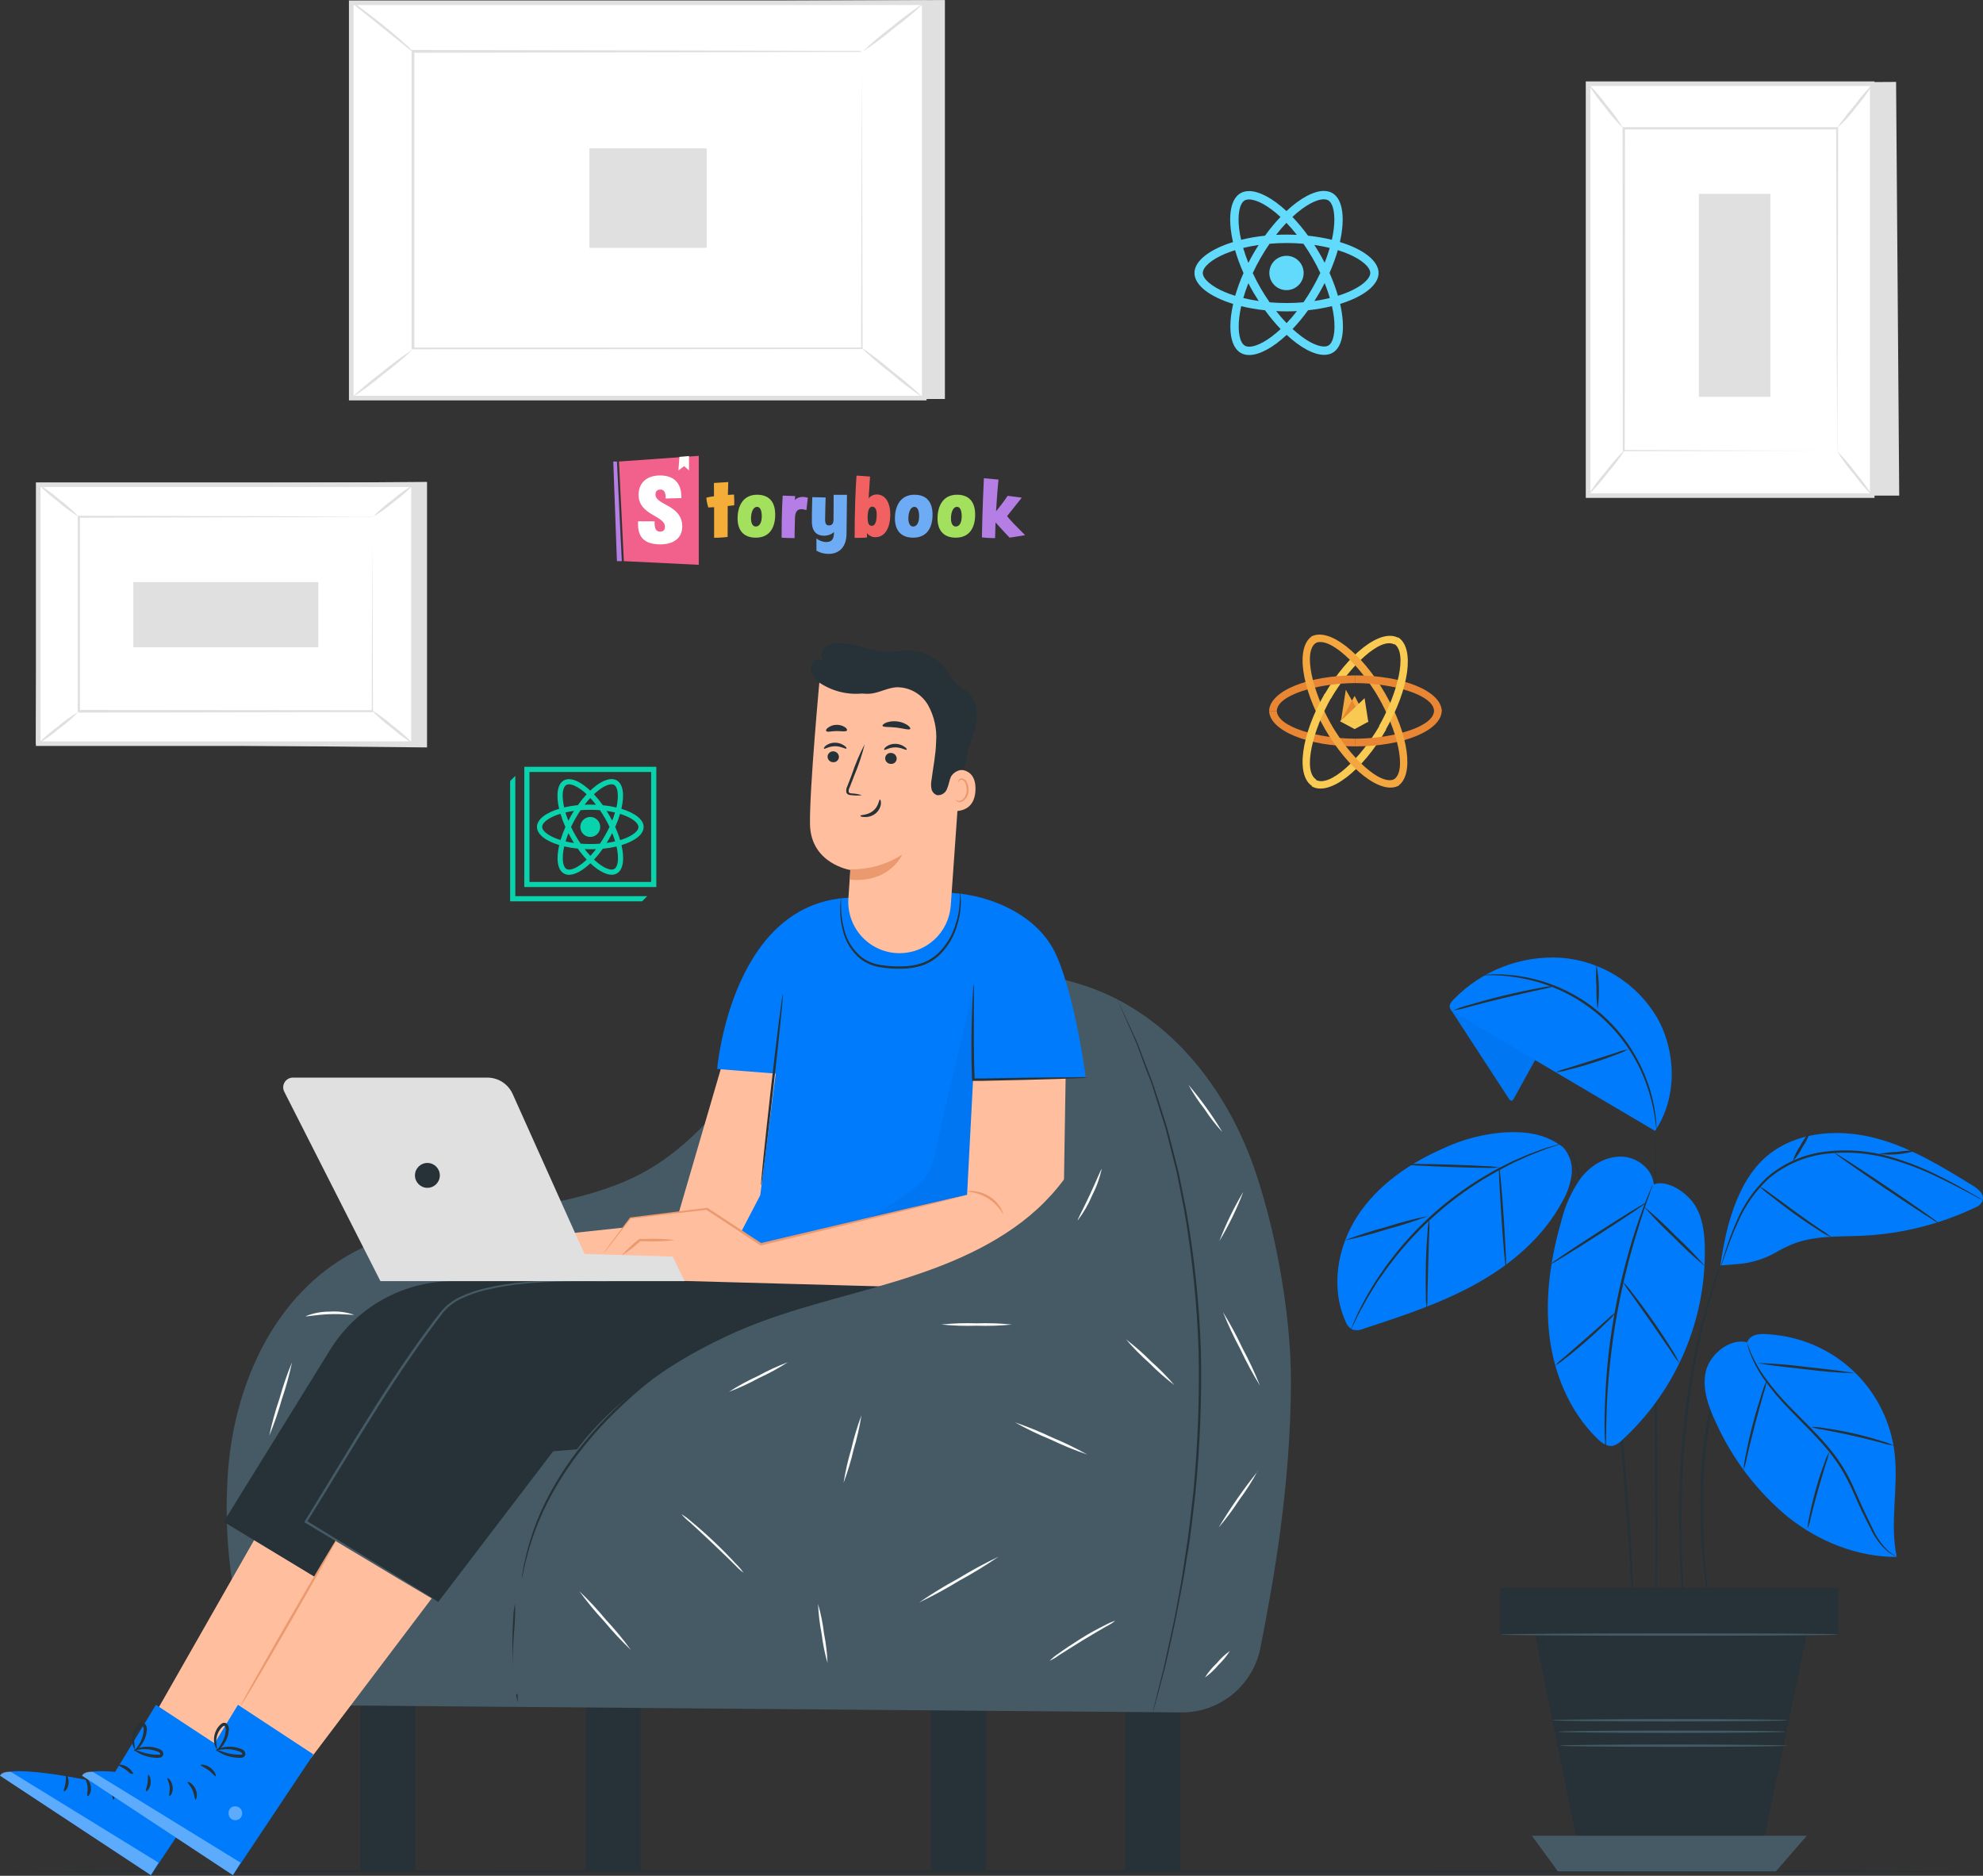 <svg width="425" height="402" viewBox="0 0 425 402" fill="none" xmlns="http://www.w3.org/2000/svg">
<rect x="0" y="0" width="425" height="402" fill="#333333" stroke="none"/>
<path d="M202.514 0V85.505H79.705L75.279 0.593L202.514 0Z" fill="#E0E0E0"/>
<path d="M75.279 0.603V85.327L198.088 85.327V0.603L75.279 0.603Z" fill="white"/>
<path d="M198.582 85.811H74.785V0.099H198.582V85.811ZM75.773 84.823H197.594V1.087H75.773V84.823Z" fill="#E0E0E0"/>
<path d="M184.781 11.124H88.577V74.796H184.781V11.124Z" fill="white"/>
<path d="M184.781 11.124H182.943H177.667L157.85 11.193L88.576 11.312L88.814 11.075C88.814 30.527 88.814 52.083 88.814 74.737L88.557 74.48H184.761L184.563 74.687C184.563 55.294 184.642 39.408 184.672 28.343C184.672 22.811 184.672 18.464 184.721 15.501C184.721 14.038 184.721 12.912 184.721 12.142C184.721 11.371 184.721 10.976 184.721 10.976C184.721 10.976 184.721 11.341 184.721 12.092C184.721 12.843 184.721 13.969 184.721 15.421C184.721 18.385 184.721 22.663 184.771 28.176C184.771 39.27 184.84 55.205 184.879 74.608V74.806H184.672L88.468 74.865H88.211V74.608C88.211 51.955 88.211 30.398 88.211 10.946V10.709H88.448L157.869 10.828L177.628 10.887H182.864H184.198L184.781 11.124Z" fill="#E0E0E0"/>
<path d="M75.279 0.356C76.022 0.748 76.724 1.215 77.374 1.749C78.618 2.667 80.338 3.952 82.175 5.434C84.013 6.915 85.653 8.308 86.799 9.385C87.461 9.904 88.058 10.501 88.577 11.164C87.877 10.72 87.216 10.218 86.601 9.662L81.898 5.868C80.13 4.456 78.539 3.161 77.186 2.075C76.492 1.57 75.853 0.994 75.279 0.356Z" fill="#E0E0E0"/>
<path d="M198.108 0.583C196.057 2.534 193.89 4.358 191.617 6.046C189.45 7.872 187.174 9.565 184.801 11.114C186.853 9.161 189.02 7.334 191.291 5.641C193.46 3.82 195.736 2.131 198.108 0.583Z" fill="#E0E0E0"/>
<path d="M197.99 85.327L184.277 74.233L197.99 85.327Z" fill="white"/>
<path d="M184.277 74.233C186.716 75.877 189.055 77.665 191.282 79.587C193.619 81.371 195.853 83.287 197.97 85.327C195.528 83.687 193.185 81.902 190.956 79.982C188.621 78.196 186.391 76.276 184.277 74.233Z" fill="#E0E0E0"/>
<path d="M75.279 85.317C77.308 83.387 79.453 81.583 81.701 79.913C83.847 78.109 86.1 76.436 88.448 74.904C86.422 76.844 84.274 78.652 82.017 80.318C79.88 82.126 77.629 83.796 75.279 85.317Z" fill="#E0E0E0"/>
<path d="M126.325 31.791V53.111H151.458V31.791H126.325Z" fill="#E0E0E0"/>
<path d="M91.521 103.278V160.182L7.676 159.382L8.19 103.89L91.521 103.278Z" fill="#E0E0E0"/>
<path d="M8.189 103.89L8.189 159.382H88.626V103.89H8.189Z" fill="white"/>
<path d="M89.11 159.866H7.695V103.386H89.11V159.866ZM8.683 158.878H88.122V104.374H8.683V158.878Z" fill="#E0E0E0"/>
<path d="M79.913 110.776H16.903V152.476H79.913V110.776Z" fill="white"/>
<path d="M79.913 110.776H79.597H78.698H75.23L62.239 110.835L16.903 110.954L17.131 110.717C17.131 123.461 17.131 137.578 17.131 152.417L16.874 152.15L79.883 152.209L79.676 152.417C79.676 139.732 79.755 129.339 79.785 122.088C79.785 118.472 79.785 115.636 79.785 113.69C79.785 112.702 79.785 112.001 79.785 111.477C79.785 110.954 79.785 110.707 79.785 110.707C79.785 110.707 79.785 110.944 79.785 111.438C79.785 111.932 79.785 112.673 79.785 113.611C79.785 115.587 79.785 118.363 79.844 121.959C79.844 129.24 79.903 139.683 79.943 152.417V152.614H79.745L16.903 152.723L16.646 152.466C16.646 137.647 16.646 123.51 16.646 110.766V110.529H16.884L62.377 110.647L75.309 110.717H78.728H79.607L79.913 110.776Z" fill="#E0E0E0"/>
<path d="M8.189 103.732C9.794 104.696 11.306 105.807 12.704 107.051C14.212 108.166 15.617 109.412 16.903 110.776C15.294 109.809 13.78 108.695 12.378 107.447C10.871 106.339 9.469 105.096 8.189 103.732Z" fill="#E0E0E0"/>
<path d="M88.617 103.88C87.338 105.227 85.936 106.451 84.428 107.536C83.026 108.752 81.514 109.837 79.913 110.776C81.197 109.437 82.599 108.217 84.102 107.13C85.507 105.915 87.018 104.828 88.617 103.88Z" fill="#E0E0E0"/>
<path d="M88.557 159.382L79.557 152.111L88.557 159.382Z" fill="white"/>
<path d="M79.557 152.111C81.205 153.119 82.762 154.269 84.21 155.549C85.758 156.698 87.203 157.98 88.527 159.382C86.88 158.38 85.326 157.233 83.884 155.954C82.329 154.805 80.881 153.518 79.557 152.111Z" fill="#E0E0E0"/>
<path d="M8.189 159.372C9.457 158.043 10.846 156.836 12.339 155.766C13.727 154.558 15.225 153.483 16.814 152.555C15.541 153.885 14.148 155.095 12.655 156.171C11.27 157.376 9.775 158.448 8.189 159.372Z" fill="#E0E0E0"/>
<path d="M28.58 124.755V138.714H68.225V124.755H28.58Z" fill="#E0E0E0"/>
<path d="M407.044 106.212H344.598L345.477 17.941L406.373 17.555L407.044 106.212Z" fill="#E0E0E0"/>
<path d="M401.255 17.941H340.359V106.212H401.255V17.941Z" fill="white"/>
<path d="M401.749 106.706H339.865V17.447H401.749V106.706ZM340.853 105.718H400.761V18.435H340.853V105.718Z" fill="#E0E0E0"/>
<path d="M393.697 27.504H347.927V96.659H393.697V27.504Z" fill="white"/>
<path d="M393.717 96.649C393.717 96.649 393.717 96.53 393.717 96.313V95.325C393.717 94.445 393.717 93.171 393.717 91.521C393.717 88.192 393.717 83.361 393.648 77.266C393.648 65.075 393.579 47.816 393.529 27.504L393.767 27.741H348.006L348.263 27.484C348.263 53.565 348.263 77.611 348.203 96.639L348.006 96.441L381.289 96.55H390.506H392.927H393.767C393.767 96.55 393.51 96.55 392.966 96.55H390.585L381.417 96.599L348.006 96.708H347.798V96.5C347.798 77.483 347.798 53.437 347.749 27.346V27.257H348.006H393.717H393.954V27.494C393.954 47.875 393.865 65.183 393.836 77.414C393.836 83.49 393.836 88.281 393.776 91.62C393.776 93.24 393.776 94.495 393.776 95.374C393.776 95.779 393.776 96.095 393.776 96.362C393.765 96.459 393.745 96.555 393.717 96.649Z" fill="#E0E0E0"/>
<path d="M401.423 17.941C400.385 19.715 399.185 21.388 397.837 22.94C396.619 24.604 395.228 26.134 393.688 27.504C394.833 25.801 396.084 24.171 397.432 22.623C398.646 20.967 399.98 19.402 401.423 17.941Z" fill="#E0E0E0"/>
<path d="M401.255 106.212C399.81 104.788 398.488 103.244 397.303 101.598C395.972 100.054 394.773 98.402 393.717 96.659C395.159 98.089 396.48 99.635 397.668 101.282C398.999 102.823 400.198 104.472 401.255 106.212Z" fill="#E0E0E0"/>
<path d="M340.369 106.143L348.342 96.263L340.369 106.143Z" fill="white"/>
<path d="M348.322 96.303C347.2 98.095 345.935 99.793 344.538 101.381C343.274 103.08 341.874 104.672 340.35 106.143C341.472 104.351 342.737 102.652 344.133 101.065C345.4 99.368 346.801 97.776 348.322 96.303Z" fill="#E0E0E0"/>
<path d="M340.369 17.941C341.814 19.35 343.136 20.88 344.321 22.515C345.643 24.054 346.826 25.707 347.858 27.454C346.412 26.045 345.09 24.515 343.906 22.88C342.584 21.341 341.4 19.688 340.369 17.941Z" fill="#E0E0E0"/>
<path d="M379.431 41.542H364.108V85.05H379.431V41.542Z" fill="#E0E0E0"/>
<path d="M424.343 401.048C424.343 401.186 329.69 401.305 212.927 401.305C96.165 401.305 1.512 401.186 1.512 401.048C1.512 400.909 96.145 400.791 212.927 400.791C329.71 400.791 424.343 400.909 424.343 401.048Z" fill="#263238"/>
<path d="M89.002 363.111H77.246V401.048H89.002V363.111Z" fill="#263238"/>
<path d="M211.317 363.111H199.561V401.048H211.317V363.111Z" fill="#263238"/>
<path d="M137.331 363.111H125.575V401.048H137.331V363.111Z" fill="#263238"/>
<path d="M252.889 363.111H241.133V401.048H252.889V363.111Z" fill="#263238"/>
<path d="M253.165 366.994C257.161 367.028 261.044 365.664 264.141 363.138C267.239 360.613 269.356 357.084 270.128 353.163C272.943 338.868 276.569 318.872 276.678 296.427C276.747 282.655 273.714 265.218 269.406 252.128C263.192 233.002 249.875 216.148 230.532 210.635C205.419 203.473 196.32 206.219 178.508 215.575C159.134 225.731 153.889 244.788 133.725 253.274C114.144 261.503 90.533 258.698 72.681 270.207C56.973 280.333 49.317 299.786 48.694 318.467C48.23 328.39 49.195 338.328 51.559 347.976C52.724 352.934 55.52 357.357 59.499 360.535C63.478 363.713 68.409 365.462 73.501 365.502L253.165 366.994Z" fill="#455A64"/>
<path d="M102.932 305.555L48.991 376.883L30.151 372.714L73.62 296.446L102.932 305.555Z" fill="#FFBE9D"/>
<path d="M49.594 375.994L32.335 401.868L0 380.548C2.223 377.585 23.038 382.415 23.038 382.415L33.422 365.364L49.594 375.994Z" fill="#007BFC"/>
<g opacity="0.6">
<path opacity="0.6" d="M33.965 387.602C34.213 387.901 34.342 388.281 34.327 388.669C34.312 389.057 34.155 389.427 33.886 389.706C33.596 389.967 33.217 390.106 32.827 390.095C32.437 390.084 32.067 389.923 31.792 389.647C31.527 389.329 31.391 388.925 31.409 388.512C31.427 388.099 31.599 387.707 31.89 387.414C32.221 387.177 32.63 387.076 33.034 387.133C33.437 387.191 33.802 387.401 34.054 387.721" fill="white"/>
</g>
<g opacity="0.6">
<path opacity="0.6" d="M32.335 401.868L33.975 399.19L2.361 379.748C2.361 379.748 0.504 379.432 0 380.548L32.335 401.868Z" fill="white"/>
</g>
<path d="M22.623 381.922C22.524 382.08 23.265 382.672 23.71 383.7C24.154 384.727 24.125 385.676 24.313 385.676C24.5 385.676 24.866 384.638 24.313 383.413C23.759 382.188 22.683 381.734 22.623 381.922Z" fill="#263238"/>
<path d="M18.306 381.072C18.167 381.2 18.681 381.922 18.77 382.939C18.859 383.957 18.563 384.767 18.77 384.915C18.977 385.063 19.62 384.184 19.481 382.939C19.343 381.694 18.414 380.934 18.306 381.072Z" fill="#263238"/>
<path d="M13.702 383.897C13.831 384.026 14.572 383.384 14.69 382.248C14.809 381.111 14.344 380.272 14.196 380.37C14.048 380.469 14.196 381.23 14.038 382.149C13.88 383.068 13.564 383.739 13.702 383.897Z" fill="#263238"/>
<path d="M25.419 378.276C25.419 378.464 26.259 378.731 27.108 379.373C27.958 380.015 28.472 380.766 28.649 380.687C28.827 380.608 28.521 379.6 27.503 378.849C26.486 378.098 25.429 378.108 25.419 378.276Z" fill="#263238"/>
<path d="M28.719 374.947C28.719 375.016 29.233 375.52 30.349 376.014C31.001 376.293 31.684 376.492 32.384 376.606C32.799 376.677 33.218 376.717 33.639 376.725C33.887 376.742 34.137 376.722 34.38 376.666C34.556 376.622 34.714 376.52 34.826 376.377C34.939 376.234 35.001 376.058 35.002 375.875C35 375.712 34.958 375.551 34.878 375.408C34.799 375.265 34.685 375.144 34.547 375.055C34.341 374.922 34.119 374.816 33.886 374.739C33.484 374.598 33.071 374.492 32.651 374.423C31.944 374.309 31.224 374.309 30.517 374.423C29.302 374.621 28.66 375.036 28.699 375.105C28.738 375.174 29.42 374.957 30.566 374.878C31.228 374.846 31.891 374.892 32.542 375.016C32.924 375.1 33.3 375.209 33.668 375.342C34.063 375.48 34.36 375.668 34.35 375.885C34.34 376.103 34.35 375.984 34.192 376.043C34.011 376.066 33.829 376.066 33.648 376.043C33.255 376.043 32.862 376.017 32.473 375.964C31.802 375.884 31.14 375.738 30.497 375.53C29.916 375.301 29.322 375.106 28.719 374.947Z" fill="#263238"/>
<path d="M28.778 375.312C28.778 375.372 29.5 375.016 30.231 374.028C30.673 373.454 31.008 372.805 31.218 372.111C31.346 371.704 31.425 371.283 31.456 370.857C31.511 370.585 31.495 370.304 31.408 370.04C31.322 369.777 31.168 369.541 30.962 369.355C30.815 369.259 30.643 369.207 30.468 369.207C30.292 369.207 30.12 369.259 29.974 369.355C29.763 369.488 29.573 369.651 29.411 369.839C29.118 370.164 28.875 370.53 28.689 370.926C28.382 371.594 28.243 372.326 28.284 373.06C28.363 374.315 28.897 374.937 28.946 374.888C28.839 374.28 28.773 373.666 28.749 373.05C28.774 372.402 28.943 371.768 29.243 371.193C29.412 370.857 29.628 370.548 29.885 370.274C30.161 369.968 30.478 369.78 30.576 369.898C30.675 370.017 30.843 370.442 30.794 370.798C30.771 371.184 30.712 371.568 30.616 371.943C30.453 372.582 30.201 373.194 29.865 373.761C29.262 374.749 28.709 375.233 28.778 375.312Z" fill="#263238"/>
<path d="M146.243 274.564H97.153C91.867 274.564 86.668 275.914 82.05 278.487C77.432 281.059 73.547 284.769 70.765 289.264L47.944 326.143L76.337 343.323L99.8 312.559L126.474 310.376L183.833 274.564H146.243Z" fill="#263238"/>
<path d="M120.507 305.555L66.566 376.883L47.736 372.714L91.195 296.446L120.507 305.555Z" fill="#FFBE9D"/>
<path d="M67.179 375.994L49.92 401.868L17.575 380.548C19.808 377.585 40.623 382.415 40.623 382.415L50.997 365.364L67.179 375.994Z" fill="#007BFC"/>
<g opacity="0.6">
<path opacity="0.6" d="M51.54 387.602C51.79 387.9 51.92 388.281 51.906 388.669C51.891 389.058 51.733 389.428 51.461 389.706C51.171 389.967 50.792 390.106 50.402 390.095C50.012 390.084 49.642 389.923 49.367 389.647C49.102 389.329 48.966 388.925 48.984 388.512C49.002 388.099 49.174 387.707 49.466 387.414C49.796 387.177 50.206 387.076 50.609 387.133C51.012 387.191 51.377 387.401 51.629 387.721" fill="white"/>
</g>
<g opacity="0.6">
<path opacity="0.6" d="M49.92 401.868L51.56 399.19L19.946 379.748C19.946 379.748 18.089 379.432 17.585 380.548L49.92 401.868Z" fill="white"/>
</g>
<path d="M40.198 381.922C40.099 382.08 40.85 382.672 41.285 383.7C41.72 384.727 41.71 385.676 41.898 385.676C42.085 385.676 42.441 384.638 41.898 383.413C41.354 382.188 40.267 381.734 40.198 381.922Z" fill="#263238"/>
<path d="M35.891 381.072C35.753 381.2 36.257 381.922 36.355 382.939C36.454 383.957 36.138 384.767 36.296 384.915C36.454 385.063 37.146 384.184 37.007 382.939C36.869 381.694 35.99 380.934 35.891 381.072Z" fill="#263238"/>
<path d="M31.287 383.897C31.406 384.026 32.147 383.384 32.275 382.248C32.404 381.111 31.92 380.272 31.771 380.37C31.623 380.469 31.771 381.23 31.623 382.149C31.475 383.068 31.149 383.739 31.287 383.897Z" fill="#263238"/>
<path d="M43.004 378.276C43.004 378.464 43.834 378.731 44.693 379.373C45.553 380.015 46.057 380.766 46.224 380.687C46.392 380.608 46.096 379.6 45.088 378.849C44.081 378.098 43.004 378.108 43.004 378.276Z" fill="#263238"/>
<path d="M46.294 374.947C46.294 375.016 46.818 375.52 47.924 376.014C48.576 376.293 49.259 376.492 49.959 376.606C50.374 376.677 50.793 376.717 51.214 376.725C51.462 376.742 51.712 376.722 51.955 376.666C52.132 376.623 52.291 376.522 52.404 376.379C52.516 376.235 52.578 376.058 52.577 375.875C52.572 375.714 52.529 375.555 52.452 375.413C52.375 375.27 52.266 375.148 52.133 375.055C51.922 374.924 51.697 374.818 51.461 374.739C51.062 374.599 50.652 374.494 50.236 374.423C49.526 374.309 48.802 374.309 48.092 374.423C46.887 374.621 46.235 375.036 46.274 375.105C46.314 375.174 47.005 374.957 48.141 374.878C48.803 374.846 49.466 374.892 50.117 375.016C50.496 375.099 50.87 375.207 51.233 375.342C51.629 375.48 51.925 375.668 51.915 375.885C51.905 376.103 51.915 375.984 51.757 376.043C51.577 376.066 51.394 376.066 51.214 376.043C50.821 376.043 50.428 376.016 50.038 375.964C49.367 375.886 48.705 375.74 48.062 375.53C47.485 375.3 46.894 375.106 46.294 374.947Z" fill="#263238"/>
<path d="M46.354 375.312C46.354 375.372 47.085 375.016 47.816 374.028C48.251 373.449 48.585 372.801 48.804 372.111C48.921 371.701 49.001 371.281 49.041 370.857C49.093 370.585 49.076 370.305 48.989 370.042C48.903 369.779 48.751 369.542 48.547 369.355C48.399 369.261 48.228 369.211 48.053 369.211C47.878 369.211 47.706 369.261 47.559 369.355C47.351 369.488 47.165 369.651 47.006 369.839C46.707 370.159 46.463 370.526 46.284 370.926C45.97 371.591 45.827 372.325 45.87 373.06C45.949 374.315 46.482 374.937 46.531 374.888C46.43 374.279 46.364 373.666 46.334 373.05C46.364 372.403 46.533 371.77 46.828 371.193C47.001 370.86 47.217 370.551 47.47 370.274C47.747 369.968 48.063 369.78 48.171 369.898C48.268 370.025 48.337 370.17 48.375 370.325C48.412 370.48 48.417 370.641 48.389 370.798C48.306 371.851 47.967 372.869 47.401 373.761C46.848 374.749 46.284 375.233 46.354 375.312Z" fill="#263238"/>
<path d="M163.818 274.564H113.029C108.262 274.564 103.575 275.783 99.412 278.103C95.249 280.423 91.747 283.769 89.24 287.822L65.529 326.143L93.922 343.323L119.282 310.08L144.099 310.376L199.304 275.907L163.818 274.564Z" fill="#263238"/>
<path d="M93.902 343.323C93.715 343.241 93.533 343.145 93.359 343.037L91.818 342.138L85.989 338.69L65.391 326.341L65.193 326.222L65.322 326.025C69.827 318.734 74.905 310.149 80.566 301.198C85.169 293.927 89.793 287.13 94.396 281.242C95.553 279.785 97.049 278.632 98.753 277.883C100.319 277.152 101.954 276.58 103.633 276.174C106.633 275.453 109.686 274.97 112.762 274.732C117.208 274.382 121.67 274.273 126.129 274.406C127.699 274.406 128.924 274.505 129.754 274.554L130.742 274.613H131.058H129.794L126.158 274.564C123.017 274.564 118.442 274.564 112.841 275.058C109.787 275.315 106.757 275.814 103.782 276.55C102.131 276.952 100.526 277.521 98.99 278.249C97.355 278.974 95.921 280.086 94.811 281.489C90.257 287.417 85.653 294.164 81.059 301.435C75.399 310.376 70.311 318.941 65.766 326.222L65.687 325.906L86.127 338.453L91.887 342.009L93.399 342.997C93.579 343.086 93.748 343.195 93.902 343.323Z" fill="#455A64"/>
<path d="M72.119 329.957C72.237 330.036 67.732 338.077 62.062 347.917C56.391 357.757 51.669 365.7 51.55 365.621C51.432 365.542 55.927 357.51 61.607 347.66C67.288 337.811 72 329.888 72.119 329.957Z" fill="#EB996E"/>
<path d="M239.414 214.162C239.485 214.276 239.548 214.395 239.602 214.518L240.115 215.595C240.56 216.583 241.202 217.946 242.032 219.724C242.437 220.623 242.901 221.631 243.405 222.688C243.909 223.745 244.324 225.029 244.838 226.333C245.351 227.637 245.885 229.05 246.458 230.532C247.031 232.014 247.574 233.624 248.108 235.304C248.641 236.983 249.204 238.761 249.797 240.599C250.103 241.518 250.35 242.476 250.597 243.444C250.844 244.412 251.101 245.42 251.358 246.408L252.148 249.48C252.287 250.004 252.415 250.528 252.553 251.061C252.692 251.595 252.771 252.138 252.889 252.681C253.324 254.855 253.772 257.091 254.233 259.389C255.996 269.406 257.049 279.534 257.384 289.699C257.588 299.853 257.189 310.01 256.189 320.117C255.626 324.76 255.201 329.186 254.46 333.296C254.124 335.351 253.848 337.337 253.472 339.223C253.097 341.11 252.761 342.948 252.425 344.687C251.793 348.164 251.022 351.276 250.449 354.013L249.57 357.826C249.254 358.992 248.977 360.059 248.72 361.017C248.207 362.904 247.811 364.376 247.535 365.413L247.209 366.549C247.176 366.681 247.133 366.81 247.08 366.935C247.095 366.801 247.122 366.669 247.159 366.54C247.225 366.25 247.314 365.864 247.426 365.384C247.683 364.396 248.058 362.864 248.523 360.968C248.77 359.98 249.036 358.933 249.333 357.777C249.629 356.621 249.866 355.317 250.173 353.953C250.765 351.207 251.516 348.095 252.148 344.618C252.465 342.879 252.81 341.051 253.136 339.164C253.462 337.277 253.739 335.272 254.055 333.237C254.747 329.137 255.181 324.721 255.735 320.077C256.706 309.989 257.092 299.852 256.89 289.719C256.571 279.593 255.548 269.501 253.828 259.518C253.383 257.226 252.939 254.993 252.514 252.82L252.188 251.209C252.059 250.676 251.921 250.152 251.793 249.639L251.012 246.566C250.765 245.578 250.508 244.59 250.261 243.602C250.014 242.614 249.787 241.626 249.481 240.767L247.831 235.472C247.308 233.782 246.843 232.172 246.221 230.7C245.598 229.228 245.134 227.805 244.64 226.491C244.146 225.178 243.721 223.933 243.247 222.836L241.914 219.823C241.133 218.035 240.521 216.632 240.086 215.654C239.888 215.19 239.74 214.834 239.622 214.567C239.537 214.441 239.467 214.305 239.414 214.162Z" fill="#263238"/>
<path d="M110.361 343.709C110.435 344.741 110.435 345.778 110.361 346.811C110.361 348.727 110.282 351.375 110.361 354.289C110.44 357.204 110.628 359.841 110.786 361.758C110.919 362.783 110.985 363.816 110.984 364.85C110.696 363.851 110.511 362.825 110.43 361.788C109.796 356.818 109.653 351.798 110.006 346.801C110.02 345.761 110.139 344.725 110.361 343.709Z" fill="#263238"/>
<path d="M154.956 227.47L144.899 261.879L107.684 265.87V272.479L162.375 273.24L169.824 228.428L154.956 227.47Z" fill="#FFBE9D"/>
<path d="M226.482 204.905C222.086 194.819 209.687 191.361 203.048 191.341C193.831 191.341 194.661 190.758 185.602 192.388H184.406C156.873 191.272 153.702 229.1 153.702 229.1L166.258 230.088L162.939 256.149L153.326 274.593L206.21 274.505L209.174 231.441L232.686 230.769C232.686 230.769 230.542 214.231 226.482 204.905Z" fill="#007BFC"/>
<path d="M167.779 213.085C167.917 213.085 166.989 222.283 165.705 233.595C164.42 244.906 163.254 254.064 163.116 254.055C162.978 254.045 163.907 244.847 165.191 233.535C166.475 222.224 167.641 213.066 167.779 213.085Z" fill="#263238"/>
<path d="M205.784 191.252C205.83 191.403 205.853 191.559 205.853 191.717C205.853 192.033 205.913 192.487 205.923 193.07C205.957 194.744 205.72 196.412 205.221 198.01C204.586 200.427 203.337 202.639 201.595 204.431C200.548 205.489 199.284 206.308 197.891 206.832C196.39 207.345 194.814 207.605 193.228 207.602C191.656 207.646 190.084 207.534 188.535 207.266C187.062 207.023 185.667 206.434 184.465 205.547C182.513 203.956 181.156 201.753 180.612 199.294C180.19 197.683 180.01 196.018 180.078 194.354C180.078 193.771 180.148 193.317 180.177 193.011C180.183 192.853 180.209 192.697 180.256 192.546C180.256 192.546 180.256 193.198 180.256 194.364C180.27 196.004 180.499 197.635 180.938 199.215C181.508 201.571 182.842 203.673 184.732 205.192C185.88 206.021 187.206 206.569 188.604 206.792C190.122 207.04 191.66 207.145 193.198 207.108C194.726 207.113 196.245 206.866 197.693 206.377C199.023 205.884 200.232 205.113 201.24 204.115C202.95 202.389 204.194 200.258 204.856 197.921C205.373 196.364 205.656 194.739 205.695 193.1C205.755 191.884 205.745 191.252 205.784 191.252Z" fill="#263238"/>
<g opacity="0.2">
<path opacity="0.2" d="M208.205 213.085C205.943 223.864 203.008 234.948 200.746 245.687C200.272 247.979 199.758 250.35 198.355 252.227C197.433 253.364 196.351 254.362 195.145 255.191C190.699 258.52 186.006 261.652 180.79 263.548C188.335 262.914 195.81 261.614 203.127 259.666C203.738 259.629 204.337 259.473 204.887 259.204C205.438 258.936 205.93 258.562 206.336 258.103C206.742 257.644 207.053 257.109 207.252 256.53C207.45 255.951 207.532 255.338 207.494 254.726C209.114 240.895 208.649 226.956 208.205 213.046" fill="black"/>
</g>
<path d="M135.128 261.059L151.528 259.083L163.077 266.66L207.266 256.07L208.551 231.421L228.388 230.927L227.924 259.864C227.877 262.077 227.392 264.259 226.498 266.284C225.605 268.31 224.319 270.139 222.716 271.665C221.113 273.192 219.224 274.387 217.157 275.181C215.091 275.975 212.888 276.353 210.675 276.293L145.956 274.505L143.209 268.992L129.329 268.587L135.128 261.059Z" fill="#FFBE9D"/>
<path d="M207.266 256.07C206.994 256.18 206.713 256.266 206.427 256.327L204.026 256.949L195.135 259.162L165.833 266.255L163.106 266.917H162.997L162.909 266.858L151.37 259.261H151.528L135.118 261.158L135.227 261.098L130.929 266.66L129.764 268.103C129.636 268.276 129.494 268.438 129.339 268.587C129.439 268.398 129.558 268.219 129.695 268.053L130.791 266.552L135.01 260.96V260.911H135.079L151.468 258.866H151.547H151.626L163.185 266.433H162.988L165.714 265.781L195.046 258.866L203.937 256.821L206.367 256.287C206.662 256.195 206.962 256.122 207.266 256.07Z" fill="#EB996E"/>
<path d="M144.642 265.761C142.531 266.016 140.404 266.101 138.28 266.018H137.114L137.272 265.959C135.994 267.141 134.612 268.206 133.143 269.14C134.305 267.843 135.577 266.65 136.946 265.574L137.015 265.514H138.28C140.404 265.422 142.532 265.505 144.642 265.761Z" fill="#EB996E"/>
<path d="M214.982 260.199C214.201 258.834 213.095 257.681 211.764 256.842C210.432 256.003 208.915 255.504 207.346 255.388C207.801 255.222 208.293 255.184 208.768 255.28C209.931 255.39 211.051 255.772 212.038 256.396C213.028 257.021 213.859 257.866 214.469 258.866C214.903 259.636 215.042 260.18 214.982 260.199Z" fill="#EB996E"/>
<path d="M233.09 230.927C232.505 231.019 231.914 231.065 231.322 231.066L226.491 231.243C222.421 231.372 216.78 231.51 210.556 231.639H208.58H208.333V231.392C208.106 225.612 208.205 220.475 208.333 216.78C208.392 214.933 208.462 213.451 208.531 212.423C208.537 211.894 208.583 211.365 208.669 210.843C208.732 211.37 208.749 211.903 208.718 212.433C208.718 213.54 208.718 215.002 208.718 216.79C208.718 220.475 208.659 225.612 208.886 231.362L208.629 231.125H210.605C216.829 231.006 222.46 230.917 226.55 230.888H231.381C231.951 230.86 232.522 230.873 233.09 230.927Z" fill="#263238"/>
<path d="M251.703 296.851C249.801 295.408 248.005 293.83 246.329 292.129C244.54 290.548 242.863 288.845 241.311 287.031C243.215 288.472 245.011 290.05 246.685 291.754C248.477 293.331 250.154 295.035 251.703 296.851Z" fill="#FAFAFA"/>
<path d="M239.038 347.344C238.401 347.845 237.712 348.275 236.983 348.628C235.699 349.379 233.92 350.407 231.974 351.592C230.028 352.778 228.309 353.894 227.035 354.694C226.384 355.174 225.689 355.59 224.96 355.939C225.519 355.353 226.145 354.835 226.827 354.398C228.032 353.509 229.791 352.343 231.688 351.148C233.585 349.952 235.452 348.974 236.795 348.312C237.503 347.904 238.256 347.58 239.038 347.344Z" fill="#FAFAFA"/>
<path d="M261.988 242.624C260.567 241.091 259.282 239.439 258.145 237.685C256.857 236.047 255.707 234.306 254.707 232.478C257.409 235.654 259.844 239.048 261.988 242.624Z" fill="#FAFAFA"/>
<path d="M266.424 255.556C265.036 259.173 263.334 262.66 261.336 265.979C262.714 262.363 264.407 258.876 266.394 255.556H266.424Z" fill="#FAFAFA"/>
<path d="M270.04 296.96C268.492 294.451 267.09 291.855 265.841 289.185C264.444 286.587 263.194 283.912 262.097 281.173C263.649 283.679 265.051 286.276 266.295 288.948C267.7 291.543 268.95 294.218 270.04 296.96Z" fill="#FAFAFA"/>
<path d="M269.555 315.247C268.384 317.401 267.064 319.471 265.604 321.441C264.267 323.517 262.788 325.497 261.178 327.368C263.701 323.148 266.514 319.108 269.595 315.276L269.555 315.247Z" fill="#FAFAFA"/>
<path d="M263.598 353.815C262.898 354.926 262.062 355.945 261.108 356.848C260.272 357.857 259.309 358.753 258.243 359.515C258.934 358.401 259.771 357.384 260.733 356.492C261.565 355.477 262.528 354.577 263.598 353.815Z" fill="#FAFAFA"/>
<path d="M57.704 307.699C58.268 305.005 59.001 302.349 59.897 299.746C60.632 297.09 61.532 294.484 62.594 291.941C62.023 294.645 61.288 297.31 60.391 299.924C59.66 302.569 58.762 305.166 57.704 307.699Z" fill="#FAFAFA"/>
<path d="M75.824 281.746C75.824 281.894 73.502 281.548 70.657 281.647C67.812 281.746 65.549 282.23 65.51 282.082C67.136 281.415 68.879 281.079 70.637 281.094C72.392 280.967 74.155 281.188 75.824 281.746Z" fill="#FAFAFA"/>
<path d="M206.259 158.769L203.769 194.058C203.574 196.833 202.334 199.432 200.299 201.329C198.264 203.227 195.586 204.282 192.803 204.283C191.297 204.284 189.807 203.975 188.426 203.376C187.044 202.777 185.8 201.901 184.771 200.801C183.742 199.702 182.95 198.403 182.443 196.984C181.937 195.566 181.727 194.059 181.828 192.556C182.045 189.197 182.242 186.451 182.242 186.451C182.242 186.451 173.707 185.127 173.598 176.572C173.499 168.955 175.574 146.4 176.028 141.629H191.44C193.549 141.753 195.611 142.298 197.505 143.233C199.399 144.168 201.087 145.472 202.468 147.07C203.85 148.668 204.897 150.527 205.548 152.536C206.199 154.545 206.441 156.665 206.259 158.769Z" fill="#FFBE9D"/>
<path d="M182.233 186.313C186.176 186.383 190.052 185.279 193.367 183.141C193.367 183.141 190.729 189.286 182.213 188.526L182.233 186.313Z" fill="#EB996E"/>
<path d="M177.362 162.128C177.36 162.445 177.481 162.751 177.701 162.98C177.92 163.209 178.221 163.343 178.538 163.353C178.693 163.365 178.849 163.346 178.997 163.298C179.145 163.249 179.282 163.171 179.4 163.069C179.517 162.967 179.613 162.843 179.683 162.703C179.752 162.564 179.793 162.412 179.803 162.257C179.805 161.938 179.684 161.632 179.465 161.401C179.245 161.171 178.945 161.035 178.627 161.022C178.471 161.011 178.315 161.031 178.167 161.081C178.019 161.131 177.882 161.209 177.765 161.312C177.647 161.415 177.551 161.54 177.482 161.68C177.413 161.82 177.372 161.972 177.362 162.128Z" fill="#263238"/>
<path d="M176.592 160.449C176.74 160.607 177.669 159.925 178.973 159.925C180.277 159.925 181.255 160.587 181.393 160.429C181.531 160.271 181.304 160.063 180.889 159.757C180.307 159.362 179.617 159.155 178.913 159.164C178.233 159.164 177.569 159.379 177.017 159.777C176.651 160.093 176.513 160.38 176.592 160.449Z" fill="#263238"/>
<path d="M189.711 162.484C189.706 162.802 189.826 163.109 190.047 163.339C190.267 163.568 190.569 163.701 190.887 163.709C191.046 163.728 191.207 163.714 191.36 163.668C191.513 163.622 191.655 163.544 191.777 163.44C191.899 163.336 191.997 163.208 192.067 163.064C192.136 162.919 192.175 162.762 192.181 162.602C192.184 162.284 192.063 161.977 191.843 161.747C191.624 161.516 191.323 161.38 191.005 161.368C190.846 161.35 190.684 161.365 190.531 161.413C190.378 161.46 190.236 161.539 190.115 161.643C189.993 161.748 189.895 161.877 189.825 162.022C189.756 162.166 189.717 162.324 189.711 162.484Z" fill="#263238"/>
<path d="M189.484 160.696C189.642 160.854 190.561 160.172 191.875 160.172C193.189 160.172 194.147 160.834 194.295 160.666C194.443 160.498 194.206 160.31 193.791 160.004C193.211 159.604 192.52 159.397 191.815 159.411C191.134 159.407 190.469 159.622 189.919 160.024C189.553 160.33 189.415 160.627 189.484 160.696Z" fill="#263238"/>
<path d="M184.722 170.427C184.034 170.206 183.32 170.077 182.598 170.041C182.262 170.041 181.946 169.943 181.887 169.706C181.858 169.361 181.937 169.015 182.114 168.718C182.42 167.908 182.756 167.058 183.102 166.169C184.02 164.006 184.763 161.772 185.325 159.49C184.233 161.573 183.311 163.74 182.569 165.971C182.233 166.87 181.917 167.72 181.581 168.54C181.372 168.944 181.309 169.408 181.403 169.854C181.451 169.972 181.526 170.077 181.622 170.161C181.718 170.245 181.833 170.306 181.956 170.338C182.143 170.39 182.335 170.417 182.529 170.417C183.257 170.514 183.994 170.517 184.722 170.427Z" fill="#263238"/>
<path d="M188.584 171.336C188.377 171.336 188.367 172.748 187.152 173.756C185.937 174.764 184.415 174.606 184.405 174.813C184.396 175.021 184.741 175.09 185.393 175.1C186.227 175.117 187.04 174.837 187.685 174.309C188.304 173.799 188.704 173.071 188.802 172.274C188.841 171.681 188.683 171.326 188.584 171.336Z" fill="#263238"/>
<path d="M189.148 155.549C189.277 155.904 190.591 155.736 192.112 155.924C193.633 156.112 194.898 156.527 195.076 156.211C195.175 156.052 194.957 155.717 194.453 155.371C193.782 154.951 193.025 154.687 192.239 154.6C191.452 154.513 190.656 154.604 189.909 154.867C189.375 155.104 189.099 155.381 189.148 155.549Z" fill="#263238"/>
<path d="M177.075 156.675C177.302 156.981 178.201 156.675 179.288 156.675C180.375 156.675 181.264 156.872 181.511 156.566C181.61 156.408 181.511 156.112 181.057 155.825C180.518 155.483 179.887 155.314 179.249 155.341C178.61 155.351 177.992 155.562 177.48 155.944C177.095 156.201 176.967 156.507 177.075 156.675Z" fill="#263238"/>
<path d="M203.384 165.181C203.532 165.122 209.252 163.442 209.064 169.281C208.877 175.119 203.048 173.736 203.048 173.568C203.048 173.4 203.384 165.181 203.384 165.181Z" fill="#FFBE9D"/>
<path d="M204.906 171.405C204.906 171.405 205.005 171.484 205.172 171.563C205.29 171.621 205.417 171.655 205.548 171.664C205.678 171.672 205.809 171.655 205.933 171.612C206.317 171.384 206.633 171.058 206.85 170.667C207.067 170.277 207.177 169.836 207.168 169.389C207.205 168.887 207.124 168.383 206.931 167.917C206.882 167.734 206.789 167.565 206.66 167.425C206.531 167.286 206.369 167.18 206.19 167.117C206.075 167.083 205.952 167.09 205.842 167.137C205.732 167.184 205.642 167.268 205.587 167.374C205.499 167.532 205.587 167.651 205.498 167.661C205.41 167.67 205.38 167.562 205.439 167.325C205.472 167.178 205.556 167.048 205.676 166.959C205.841 166.846 206.042 166.8 206.239 166.831C206.478 166.885 206.699 167 206.88 167.165C207.062 167.329 207.199 167.537 207.277 167.769C207.509 168.283 207.611 168.847 207.573 169.409C207.587 169.931 207.446 170.444 207.169 170.886C206.891 171.327 206.488 171.676 206.012 171.889C205.853 171.926 205.688 171.929 205.527 171.896C205.367 171.864 205.216 171.797 205.084 171.701C204.916 171.553 204.886 171.415 204.906 171.405Z" fill="#EB996E"/>
<path d="M206.634 164.983C206.078 164.946 205.523 165.06 205.027 165.314C204.531 165.568 204.113 165.953 203.819 166.426C203.443 167.256 203.354 168.204 202.979 169.034C202.829 169.468 202.539 169.839 202.154 170.09C201.769 170.34 201.312 170.455 200.855 170.417C200.553 170.321 200.281 170.148 200.068 169.914C199.855 169.679 199.707 169.393 199.64 169.083C199.516 168.46 199.516 167.819 199.64 167.196C199.986 164.47 200.559 161.773 200.628 159.026C200.842 156.28 200.244 153.532 198.909 151.123C198.22 149.927 197.222 148.94 196.018 148.265C194.815 147.59 193.451 147.253 192.072 147.29C190.264 147.428 188.595 148.376 186.797 148.633C185.724 148.776 184.632 148.672 183.605 148.33C182.578 147.988 181.642 147.416 180.869 146.657C180.672 146.47 179.763 145.867 179.763 145.867C179.787 145.218 179.999 144.589 180.375 144.059C183.952 140.75 190.393 139.831 195.115 141.016C197.518 141.606 199.763 142.712 201.694 144.258C203.625 145.804 205.197 147.752 206.298 149.967C208.333 154.393 207.731 160.557 206.614 165.033" fill="#263238"/>
<path d="M206.466 164.479C206.782 161.624 208.205 159.016 208.946 156.23C209.687 153.444 209.519 150.056 207.296 148.228C206.535 147.606 205.597 147.24 204.885 146.539C204.236 145.791 203.679 144.969 203.226 144.089C202.395 142.801 201.283 141.718 199.975 140.92C198.666 140.123 197.193 139.632 195.668 139.485C193.564 139.297 191.44 139.791 189.335 139.653C185.996 139.445 182.835 137.677 179.456 137.835C178.903 137.822 178.354 137.925 177.843 138.138C177.333 138.351 176.872 138.668 176.492 139.07C176.32 139.282 176.194 139.527 176.121 139.79C176.049 140.053 176.031 140.328 176.07 140.598C176.109 140.868 176.204 141.128 176.348 141.359C176.492 141.591 176.682 141.79 176.907 141.945C176.754 141.751 176.561 141.593 176.341 141.482C176.12 141.37 175.878 141.309 175.631 141.301C175.385 141.294 175.139 141.341 174.913 141.438C174.686 141.536 174.483 141.682 174.319 141.866C174.017 142.266 173.838 142.746 173.807 143.247C173.775 143.748 173.891 144.246 174.141 144.681C174.658 145.548 175.403 146.255 176.295 146.726C179.161 148.43 182.542 149.054 185.828 148.485L192.131 145.047L199.264 146.618L206.051 151.152L203.048 163.709L206.466 164.479Z" fill="#263238"/>
<path d="M60.895 233.911L81.533 274.564H146.736L144.158 269.298L125.269 268.745L109.877 234.464C109.409 233.413 108.645 232.52 107.678 231.896C106.712 231.271 105.584 230.942 104.433 230.947H62.763C62.413 230.948 62.07 231.038 61.764 231.207C61.459 231.376 61.201 231.62 61.015 231.916C60.828 232.211 60.72 232.549 60.699 232.898C60.678 233.247 60.746 233.595 60.895 233.911Z" fill="#E0E0E0"/>
<path d="M91.6 254.568C93.073 254.568 94.267 253.374 94.267 251.901C94.267 250.428 93.073 249.233 91.6 249.233C90.127 249.233 88.933 250.428 88.933 251.901C88.933 253.374 90.127 254.568 91.6 254.568Z" fill="#263238"/>
<path d="M235.175 233.071C235.017 244.462 228.082 254.954 219.022 261.869C209.963 268.784 198.977 272.628 188.031 275.779C177.085 278.93 165.892 281.529 155.588 286.409C141.332 293.157 128.124 302.413 120.023 315.978C111.922 329.542 109.136 347.344 110.035 363.151L231.154 351.039L237.783 282.141L235.175 233.071Z" fill="#455A64"/>
<path d="M188.032 275.779L187.765 275.858L186.995 276.046C186.313 276.204 185.305 276.401 184.031 276.718C181.452 277.32 177.728 278.259 173.164 279.681C167.871 281.308 162.676 283.238 157.604 285.461C151.37 288.161 145.447 291.53 139.94 295.508C137.17 297.654 134.531 299.963 132.036 302.423C129.68 304.695 127.466 307.11 125.407 309.655C121.886 313.95 118.901 318.657 116.516 323.674C114.937 327.064 113.684 330.597 112.772 334.225C112.406 335.499 112.268 336.526 112.09 337.188C112.021 337.504 111.962 337.751 111.912 337.959C111.863 338.166 111.843 338.226 111.843 338.226C111.832 338.134 111.832 338.041 111.843 337.949C111.843 337.742 111.922 337.485 111.972 337.169C112.11 336.477 112.219 335.45 112.555 334.205C113.375 330.537 114.566 326.962 116.111 323.535C118.47 318.459 121.457 313.7 125.002 309.368C127.067 306.801 129.287 304.363 131.651 302.068C134.173 299.584 136.842 297.255 139.643 295.093C145.182 291.092 151.146 287.716 157.426 285.026C162.537 282.809 167.776 280.899 173.114 279.306C177.669 277.952 181.413 277.063 183.981 276.52C185.276 276.233 186.293 276.075 186.945 275.937L187.726 275.809C187.826 275.783 187.929 275.773 188.032 275.779Z" fill="#263238"/>
<path d="M214.014 333.612C211.305 335.467 208.502 337.182 205.617 338.749C202.817 340.465 199.928 342.032 196.963 343.442C199.669 341.581 202.472 339.867 205.36 338.305C208.163 336.593 211.051 335.027 214.014 333.612Z" fill="#FAFAFA"/>
<path d="M159.362 337.09C158.654 336.54 157.993 335.932 157.387 335.272C156.201 334.116 154.561 332.515 152.734 330.777C150.906 329.038 149.207 327.487 147.991 326.371C147.276 325.804 146.615 325.172 146.016 324.484C146.79 324.945 147.515 325.485 148.179 326.094C149.463 327.141 151.192 328.653 153.04 330.401C154.887 332.15 156.478 333.79 157.594 335.015C158.262 335.635 158.856 336.332 159.362 337.09Z" fill="#FAFAFA"/>
<path d="M184.633 303.293C184.244 305.768 183.686 308.214 182.963 310.613C182.4 313.06 181.674 315.466 180.79 317.815C181.179 315.337 181.737 312.887 182.46 310.485C183.025 308.042 183.752 305.64 184.633 303.293Z" fill="#FAFAFA"/>
<path d="M233.021 311.72C230.34 310.811 227.717 309.739 225.167 308.509C222.541 307.44 219.984 306.21 217.511 304.824C220.206 305.737 222.845 306.809 225.414 308.035C228.021 309.111 230.561 310.341 233.021 311.72Z" fill="#FAFAFA"/>
<path d="M177.362 356.423C176.766 354.364 176.34 352.259 176.088 350.13C175.67 348.026 175.416 345.892 175.327 343.748C175.923 345.807 176.349 347.912 176.602 350.041C177.019 352.146 177.274 354.279 177.362 356.423Z" fill="#FAFAFA"/>
<path d="M135.237 353.627C133.201 351.697 131.284 349.645 129.497 347.483C127.579 345.438 125.794 343.274 124.152 341.002C126.186 342.931 128.1 344.983 129.882 347.147C131.799 349.195 133.587 351.359 135.237 353.627Z" fill="#FAFAFA"/>
<path d="M168.846 291.941C166.866 293.224 164.792 294.356 162.642 295.33C160.574 296.473 158.424 297.464 156.211 298.294C158.192 297.011 160.266 295.879 162.415 294.905C164.484 293.762 166.633 292.772 168.846 291.941Z" fill="#FAFAFA"/>
<path d="M216.879 283.87C214.361 284.118 211.83 284.2 209.301 284.117C206.769 284.2 204.234 284.114 201.714 283.86C204.234 283.6 206.769 283.514 209.301 283.603C211.83 283.514 214.362 283.603 216.879 283.87Z" fill="#FAFAFA"/>
<path d="M236.124 250.528C235.684 252.524 234.983 254.454 234.039 256.267C233.25 258.151 232.22 259.924 230.976 261.543C230.848 261.464 232.162 259.083 233.575 256.05C234.987 253.017 235.975 250.528 236.124 250.528Z" fill="#FAFAFA"/>
<path d="M393.856 340.369H321.639V350.288H393.856V340.369Z" fill="#263238"/>
<path d="M393.975 350.417H321.511V340.251H393.975V350.417ZM321.758 350.17H393.718V340.498H321.758V350.17Z" fill="#263238"/>
<path d="M328.327 346.998L338.73 398.272H377.19L387.237 350.298L328.327 346.998Z" fill="#263238"/>
<path d="M328.327 393.421L333.879 401.048H380.628L387.237 393.421H328.327Z" fill="#455A64"/>
<path d="M355.031 348.49C354.893 348.49 354.705 324.731 354.626 295.439C354.547 266.147 354.626 242.377 354.734 242.377C354.843 242.377 355.06 266.087 355.14 295.439C355.219 324.79 355.189 348.49 355.031 348.49Z" fill="#263238"/>
<path d="M371.113 289.057C371.075 289.248 371.012 289.434 370.926 289.61L370.284 291.151L369.809 292.258C369.661 292.672 369.503 293.127 369.325 293.601C369.147 294.075 368.97 294.589 368.772 295.152C368.574 295.715 368.426 296.298 368.239 296.921C367.392 299.823 366.732 302.776 366.263 305.762C365.675 309.418 365.276 313.101 365.067 316.798C364.805 323.534 364.997 330.28 365.64 336.991C365.868 339.569 366.105 341.654 366.273 343.096C366.352 343.768 366.411 344.321 366.46 344.756C366.486 344.949 366.486 345.145 366.46 345.339C366.396 345.153 366.353 344.961 366.332 344.766C366.253 344.331 366.164 343.778 366.045 343.116C365.818 341.683 365.532 339.609 365.245 337.03C364.492 330.304 364.251 323.531 364.524 316.768C364.707 313.048 365.096 309.341 365.69 305.664C366.199 302.654 366.915 299.683 367.834 296.772C368.031 296.15 368.199 295.557 368.407 295.004L368.999 293.463C369.187 292.989 369.355 292.544 369.523 292.129C369.691 291.714 369.879 291.359 370.037 291.033L370.768 289.531C370.871 289.365 370.987 289.206 371.113 289.057Z" fill="#263238"/>
<path d="M369.276 269.822C369.213 270.09 369.134 270.354 369.039 270.612L368.288 272.815C368.12 273.299 367.943 273.803 367.735 274.406L367.152 276.332C366.737 277.705 366.243 279.296 365.809 281.025C365.581 281.904 365.334 282.813 365.088 283.771L364.406 286.735C363.902 288.8 363.536 291.052 363.072 293.394C362.282 298.116 361.58 303.332 361.096 308.835C360.612 314.338 360.434 319.603 360.365 324.385C360.296 329.166 360.415 333.484 360.612 337.099C360.671 338.917 360.79 340.547 360.889 341.98C360.988 343.412 361.057 344.657 361.146 345.665C361.235 346.672 361.284 347.413 361.324 347.986C361.35 348.259 361.35 348.534 361.324 348.806C361.259 348.544 361.216 348.276 361.195 348.006C361.126 347.423 361.037 346.653 360.918 345.684C360.8 344.716 360.681 343.442 360.573 342C360.464 340.557 360.306 338.937 360.217 337.119C359.98 333.503 359.881 329.216 359.861 324.385C359.842 319.554 360.098 314.308 360.553 308.786C361.007 303.263 361.758 298.037 362.578 293.315C363.062 290.963 363.438 288.711 363.961 286.636L364.673 283.672C364.929 282.685 365.186 281.805 365.433 280.926C365.888 279.168 366.421 277.607 366.856 276.243C367.073 275.562 367.281 274.919 367.478 274.337L368.071 272.756L368.911 270.573C369.014 270.314 369.136 270.063 369.276 269.822Z" fill="#263238"/>
<path d="M350.466 352.699C350.45 352.604 350.45 352.507 350.466 352.412C350.466 352.205 350.466 351.938 350.397 351.602C350.348 350.841 350.269 349.794 350.18 348.451C350.012 345.684 349.765 341.743 349.459 336.882C348.826 327.112 347.927 313.616 346.278 298.778C345.438 291.359 344.47 284.305 343.452 277.913C342.919 274.732 342.464 271.689 341.871 268.873C341.279 266.058 340.814 263.41 340.31 261.019C339.807 258.629 339.323 256.475 338.888 254.578C338.453 252.681 338.058 251.051 337.722 249.727C337.386 248.404 337.159 247.396 336.971 246.665C336.899 246.342 336.84 246.075 336.793 245.865C336.782 245.773 336.782 245.68 336.793 245.588C336.836 245.673 336.869 245.763 336.892 245.855C336.952 246.052 337.031 246.319 337.119 246.635C337.327 247.366 337.613 248.384 337.969 249.678C338.325 250.972 338.769 252.642 339.214 254.509C339.658 256.376 340.202 258.55 340.716 260.94C341.229 263.331 341.812 265.959 342.346 268.794C342.879 271.63 343.422 274.653 343.976 277.844C345.013 284.236 346.001 291.289 346.841 298.719C348.49 313.537 349.34 327.082 349.874 336.862C350.14 341.753 350.318 345.704 350.427 348.441C350.476 349.784 350.516 350.832 350.545 351.592C350.545 351.928 350.545 352.205 350.545 352.412C350.53 352.51 350.504 352.607 350.466 352.699Z" fill="#263238"/>
<path d="M354.438 253.798C354.132 250.429 350.724 247.87 347.345 247.87C343.966 247.87 340.815 249.846 338.75 252.543C336.803 255.317 335.398 258.434 334.611 261.731C332.338 269.634 331.094 277.992 332.062 286.182C333.03 294.372 336.359 302.443 342.237 308.222C343.225 309.21 344.431 310.109 345.745 309.833C346.45 309.618 347.087 309.223 347.592 308.687C353.352 303.42 357.919 296.982 360.986 289.805C364.053 282.628 365.549 274.878 365.375 267.075C365.276 263.963 364.871 260.723 363.142 258.125C361.413 255.527 357.402 252.77 354.458 253.817" fill="#007BFC"/>
<path d="M329.206 226.817C327.612 229.696 326.025 232.57 324.444 235.442C324.335 235.64 324.187 235.867 323.96 235.887C323.733 235.906 323.515 235.669 323.377 235.462L310.791 216.138L313.696 214.498L329.206 226.817Z" fill="#007BFC"/>
<g opacity="0.2">
<path opacity="0.2" d="M329.206 226.817C327.612 229.696 326.025 232.57 324.444 235.442C324.335 235.64 324.187 235.867 323.96 235.887C323.733 235.906 323.515 235.669 323.377 235.462L310.791 216.138L313.696 214.498L329.206 226.817Z" fill="black"/>
</g>
<path d="M354.734 242.377L311.799 217.037C311.315 216.827 310.933 216.438 310.732 215.95C310.564 215.318 311.038 214.706 311.502 214.231C314.456 211.173 318.034 208.788 321.992 207.238C325.951 205.689 330.198 205.011 334.442 205.251C338.688 205.554 342.796 206.888 346.411 209.136C350.026 211.384 353.039 214.479 355.188 218.153C359.328 225.553 359.466 235.343 354.714 242.377" fill="#007BFC"/>
<path d="M317.983 208.956C318.166 208.903 318.356 208.877 318.547 208.877C318.922 208.877 319.465 208.798 320.177 208.808C322.163 208.777 324.147 208.932 326.104 209.272C331.175 210.101 335.996 212.055 340.213 214.99C344.431 217.925 347.938 221.767 350.476 226.235C351.959 228.807 353.105 231.56 353.885 234.424C354.419 236.347 354.777 238.315 354.952 240.303C355.031 241.004 355.021 241.557 355.04 241.923C355.062 242.11 355.062 242.299 355.04 242.486C355.04 242.486 354.942 241.715 354.774 240.322C354.527 238.36 354.12 236.42 353.559 234.523C351.758 228.219 348.227 222.546 343.366 218.147C338.504 213.748 332.507 210.8 326.055 209.637C324.099 209.268 322.117 209.057 320.127 209.005C318.764 208.976 317.993 209.035 317.983 208.956Z" fill="#263238"/>
<path d="M348.925 224.891C348.238 225.297 347.509 225.629 346.752 225.879C345.388 226.422 343.472 227.114 341.338 227.796C339.204 228.477 337.238 229.011 335.805 229.356C335.042 229.595 334.252 229.738 333.454 229.781C334.174 229.444 334.925 229.179 335.697 228.991L341.17 227.282L346.623 225.523C347.365 225.229 348.137 225.017 348.925 224.891Z" fill="#263238"/>
<path d="M342.158 206.723C342.76 209.889 342.843 213.133 342.405 216.326C342.194 214.734 342.111 213.129 342.158 211.524C342.033 209.926 342.033 208.321 342.158 206.723Z" fill="#263238"/>
<path d="M311.424 216.563C312.429 216.101 313.474 215.73 314.546 215.456C316.521 214.864 319.209 214.103 322.242 213.372C325.275 212.641 328.031 212.078 330.046 211.722C331.122 211.484 332.216 211.338 333.316 211.287C332.269 211.629 331.2 211.897 330.115 212.088C328.139 212.522 325.383 213.145 322.36 213.866C319.337 214.587 316.61 215.298 314.644 215.842C313.589 216.158 312.513 216.399 311.424 216.563Z" fill="#263238"/>
<path d="M334.936 245.825C331.241 243.029 327.339 242.476 322.706 242.664C318.071 242.969 313.534 244.139 309.329 246.112C302.088 249.283 295.281 253.956 290.954 260.575C286.627 267.194 285.125 275.947 288.366 283.159C288.619 283.911 289.139 284.543 289.828 284.937C290.634 285.165 291.496 285.099 292.258 284.749C300.487 282.062 308.776 279.345 316.353 275.147C323.931 270.948 330.817 265.09 334.877 257.443C335.934 255.641 336.607 253.64 336.853 251.565C336.965 250.529 336.855 249.481 336.529 248.491C336.204 247.501 335.671 246.592 334.966 245.825" fill="#007BFC"/>
<path d="M335.005 244.956C334.818 245.061 334.619 245.143 334.412 245.203L332.693 245.795L331.439 246.21C330.994 246.368 330.51 246.576 329.987 246.783C328.939 247.198 327.734 247.623 326.46 248.236L324.434 249.154C323.743 249.48 323.041 249.876 322.3 250.261C320.809 250.992 319.337 251.93 317.687 252.879C310.786 257.154 304.649 262.554 299.529 268.854C298.383 270.336 297.257 271.709 296.338 273.102C295.874 273.783 295.35 274.426 294.975 275.078L293.809 276.964C293.038 278.15 292.465 279.296 291.912 280.274C291.645 280.768 291.378 281.262 291.161 281.647C290.944 282.033 290.766 282.477 290.588 282.833C290.262 283.505 289.986 284.048 289.778 284.473C289.696 284.669 289.59 284.855 289.462 285.026C289.526 284.824 289.602 284.626 289.689 284.433L290.41 282.754C290.568 282.378 290.746 281.973 290.944 281.539C291.151 281.104 291.398 280.64 291.655 280.146C292.189 279.158 292.742 277.982 293.493 276.777L294.649 274.86C295.044 274.198 295.528 273.546 295.992 272.884C296.901 271.482 297.968 270.079 299.153 268.587C304.268 262.204 310.457 256.762 317.44 252.503C319.07 251.516 320.591 250.626 322.103 249.905C322.854 249.54 323.565 249.145 324.266 248.828L326.311 247.939C327.606 247.337 328.831 246.951 329.888 246.536C330.411 246.349 330.876 246.161 331.36 246.013L332.634 245.637L334.393 245.134C334.592 245.06 334.797 245 335.005 244.956Z" fill="#263238"/>
<path d="M306.158 260.585C303.217 261.701 300.22 262.664 297.178 263.469C294.182 264.436 291.134 265.238 288.05 265.87C290.993 264.746 293.994 263.78 297.04 262.975C300.033 262.01 303.077 261.212 306.158 260.585Z" fill="#263238"/>
<path d="M305.792 280.402C305.637 279.479 305.571 278.543 305.595 277.607C305.545 275.868 305.535 273.477 305.595 270.839C305.654 268.202 305.812 265.811 305.95 264.082C305.979 263.147 306.099 262.218 306.306 261.306C306.385 262.239 306.385 263.178 306.306 264.112C306.247 265.999 306.177 268.31 306.098 270.859C306.019 273.408 305.98 275.71 305.93 277.607C305.962 278.541 305.916 279.476 305.792 280.402Z" fill="#263238"/>
<path d="M322.775 271.748C322.626 271.748 322.182 266.898 321.787 260.881C321.392 254.865 321.145 250.014 321.283 250.014C321.421 250.014 321.886 254.865 322.271 260.881C322.656 266.898 322.913 271.738 322.775 271.748Z" fill="#263238"/>
<path d="M301.634 249.54C302.591 249.427 303.557 249.4 304.519 249.461C306.287 249.461 308.737 249.52 311.434 249.609C314.131 249.698 316.591 249.806 318.349 249.915C319.311 249.925 320.269 250.017 321.214 250.192C320.261 250.306 319.299 250.336 318.34 250.281C316.561 250.281 314.111 250.211 311.424 250.123C308.737 250.034 306.257 249.925 304.509 249.816C303.544 249.82 302.581 249.727 301.634 249.54Z" fill="#263238"/>
<path d="M344.075 310.514C344.041 310.322 344.022 310.127 344.015 309.932C344.015 309.487 344.015 308.944 343.946 308.242C343.877 306.78 343.867 304.656 343.946 302.038C344.025 299.42 344.173 296.288 344.48 292.84C344.786 289.393 345.3 285.599 345.991 281.657C346.683 277.715 347.552 273.991 348.431 270.632C349.311 267.273 350.249 264.299 351.109 261.82C351.968 259.34 352.709 257.354 353.282 256.001C353.549 255.368 353.756 254.855 353.934 254.44C353.995 254.254 354.082 254.078 354.191 253.916C354.161 254.111 354.104 254.3 354.023 254.479C353.885 254.894 353.697 255.467 353.47 256.07C352.956 257.443 352.265 259.449 351.494 261.938C350.723 264.428 349.805 267.411 348.935 270.76C348.066 274.109 347.246 277.814 346.535 281.746C345.823 285.678 345.349 289.442 344.993 292.88C344.638 296.318 344.44 299.43 344.351 302.048C344.262 304.666 344.213 306.78 344.213 308.242C344.213 308.934 344.213 309.487 344.213 309.932C344.196 310.132 344.149 310.328 344.075 310.514Z" fill="#263238"/>
<path d="M346.347 281.222C345.843 281.911 345.267 282.544 344.628 283.109C343.521 284.216 341.941 285.698 340.143 287.278C338.345 288.859 336.665 290.242 335.42 291.181C334.778 291.735 334.079 292.222 333.336 292.633C333.893 291.993 334.515 291.414 335.193 290.904L339.807 286.893L344.381 282.843C344.986 282.244 345.644 281.702 346.347 281.222Z" fill="#263238"/>
<path d="M359.931 292.169C359.276 291.374 358.682 290.532 358.153 289.649L353.905 283.455L349.578 277.32C348.929 276.506 348.348 275.64 347.839 274.732C348.585 275.458 349.263 276.252 349.864 277.103C351.059 278.614 352.65 280.748 354.33 283.159C356.009 285.569 357.451 287.802 358.459 289.452C359.027 290.314 359.519 291.223 359.931 292.169Z" fill="#263238"/>
<path d="M352.817 257.749C352.886 257.868 348.381 260.901 342.731 264.536C337.08 268.172 332.446 271.007 332.367 270.889C332.288 270.77 336.813 267.727 342.454 264.102C348.095 260.476 352.738 257.621 352.817 257.749Z" fill="#263238"/>
<path d="M365.543 271.482C363.151 269.51 360.872 267.406 358.716 265.179C356.441 263.07 354.281 260.841 352.245 258.5C354.64 260.469 356.919 262.573 359.072 264.803C361.35 266.909 363.51 269.138 365.543 271.482Z" fill="#263238"/>
<path d="M368.743 271.205L372.616 270.889C375.37 270.661 378.042 269.842 380.45 268.488C381.625 267.801 382.842 267.19 384.096 266.66C388.887 264.734 394.232 265.08 399.389 264.823C407.831 264.395 416.101 262.279 423.711 258.599C424.163 258.391 424.537 258.045 424.778 257.611C425.569 256.159 424.097 254.865 422.803 254.084C416.272 250.063 409.624 245.983 402.224 243.988C394.825 241.992 386.417 242.328 380.095 246.675C372.685 251.782 369.978 262.264 368.724 271.175" fill="#007BFC"/>
<path d="M424.857 257.166L424.205 256.86L422.368 255.872C420.777 255.033 418.485 253.798 415.581 252.415C412.21 250.749 408.695 249.393 405.079 248.364C400.662 247.098 396.038 246.722 391.475 247.258C386.903 247.772 382.585 249.628 379.067 252.592C376.317 255.143 374.118 258.229 372.606 261.662C371.243 264.566 370.403 267.036 369.79 268.725L369.099 270.701C369.034 270.934 368.945 271.159 368.832 271.373C368.863 271.134 368.92 270.899 369 270.671C369.158 270.168 369.356 269.506 369.603 268.696C370.352 266.262 371.243 263.873 372.27 261.543C373.763 258.034 375.97 254.875 378.751 252.266C382.326 249.214 386.734 247.304 391.406 246.783C396.047 246.228 400.753 246.621 405.237 247.939C408.871 248.999 412.397 250.398 415.768 252.118C418.663 253.551 420.925 254.835 422.496 255.734L424.284 256.771C424.489 256.881 424.681 257.014 424.857 257.166Z" fill="#263238"/>
<path d="M415.551 262.165C415.472 262.284 410.404 259.004 404.239 254.845C398.075 250.686 393.125 247.208 393.204 247.09C393.283 246.971 398.351 250.251 404.526 254.41C410.7 258.569 415.63 262.047 415.551 262.165Z" fill="#263238"/>
<path d="M410.691 246.576C408.108 247.383 405.384 247.632 402.698 247.307C404.001 247.051 405.323 246.902 406.65 246.862C407.985 246.646 409.338 246.55 410.691 246.576Z" fill="#263238"/>
<path d="M387.958 242.535C387.562 243.714 387.004 244.831 386.299 245.855C385.739 246.969 385.031 248.003 384.194 248.927C384.581 247.746 385.126 246.623 385.815 245.588C386.389 244.479 387.11 243.452 387.958 242.535Z" fill="#263238"/>
<path d="M392.503 265.149C391.646 264.793 390.828 264.349 390.062 263.825C388.6 262.936 386.624 261.632 384.51 260.101C382.396 258.569 380.559 257.137 379.185 256.05C378.431 255.511 377.727 254.906 377.081 254.242C377.904 254.675 378.685 255.185 379.413 255.764L384.807 259.715C386.921 261.247 388.857 262.59 390.26 263.548C391.05 264.02 391.8 264.556 392.503 265.149Z" fill="#263238"/>
<path d="M374.453 287.674C370.758 286.686 366.352 290.292 365.562 294.036C364.771 297.78 366.214 301.613 367.854 305.071C371.374 312.804 376.599 319.64 383.137 325.067C389.756 330.342 398.045 333.711 406.511 333.671C404.95 326.41 406.926 318.852 406.057 311.453C405.296 304.954 402.351 298.906 397.704 294.298C393.058 289.691 386.985 286.798 380.479 286.093C378.118 285.836 375.391 285.461 374.453 287.644" fill="#007BFC"/>
<path d="M406.561 333.671C406.378 333.607 406.203 333.525 406.037 333.424C405.525 333.173 405.039 332.871 404.585 332.525C403.033 331.178 401.786 329.514 400.93 327.645C400.347 326.499 399.685 325.254 399.043 323.881C398.401 322.508 397.749 321.036 397.067 319.485C396.348 317.871 395.53 316.304 394.617 314.792C393.617 313.183 392.494 311.653 391.258 310.218C388.729 307.254 386.012 304.676 383.661 302.216C381.531 300.083 379.591 297.769 377.862 295.3C376.703 293.621 375.754 291.806 375.036 289.896C374.838 289.377 374.673 288.846 374.542 288.306C374.477 288.125 374.437 287.935 374.424 287.743C374.473 287.743 374.681 288.494 375.214 289.817C376.007 291.679 377.001 293.448 378.178 295.093C379.933 297.525 381.886 299.808 384.017 301.919C386.378 304.35 389.114 306.918 391.673 309.922C392.925 311.378 394.061 312.931 395.071 314.565C395.986 316.098 396.801 317.689 397.512 319.327C398.203 320.878 398.845 322.36 399.487 323.743C400.13 325.126 400.752 326.371 401.315 327.517C402.123 329.379 403.299 331.059 404.773 332.456C405.83 333.276 406.561 333.622 406.561 333.671Z" fill="#263238"/>
<path d="M387.415 327.635C387.434 326.795 387.55 325.959 387.761 325.146C388.047 323.624 388.522 321.54 389.164 319.218C389.806 316.896 390.487 314.911 391.041 313.468C391.279 312.665 391.61 311.892 392.029 311.166C391.882 311.993 391.657 312.803 391.357 313.587C390.902 315.059 390.28 317.094 389.638 319.366C388.996 321.638 388.472 323.693 388.097 325.185C387.952 326.023 387.724 326.843 387.415 327.635Z" fill="#263238"/>
<path d="M405.83 309.803C404.948 309.681 404.078 309.479 403.232 309.2C401.631 308.786 399.438 308.213 396.988 307.669C394.538 307.126 392.305 306.681 390.695 306.385C389.809 306.274 388.936 306.079 388.087 305.802C388.981 305.79 389.874 305.863 390.754 306.019C392.384 306.237 394.637 306.612 397.107 307.165C399.576 307.719 401.76 308.351 403.331 308.855C404.197 309.076 405.035 309.394 405.83 309.803Z" fill="#263238"/>
<path d="M373.702 315C373.737 314.027 373.87 313.061 374.097 312.115C374.423 310.356 374.947 307.926 375.639 305.278C376.33 302.631 377.061 300.26 377.614 298.56C377.874 297.625 378.228 296.718 378.671 295.854C378.509 296.809 378.271 297.751 377.96 298.669C377.466 300.388 376.794 302.769 376.103 305.407C375.411 308.045 374.838 310.455 374.423 312.194C374.255 313.146 374.014 314.084 373.702 315Z" fill="#263238"/>
<path d="M397.354 294.293C393.907 294.193 390.468 293.916 387.05 293.463C381.369 292.86 376.775 292.258 376.795 292.119C380.242 292.219 383.681 292.496 387.099 292.949C392.78 293.552 397.364 294.154 397.354 294.293Z" fill="#263238"/>
<path d="M393.975 350.308C393.975 350.446 377.753 350.565 357.748 350.565C337.742 350.565 321.521 350.446 321.521 350.308C321.521 350.17 337.732 350.051 357.748 350.051C377.763 350.051 393.975 350.11 393.975 350.308Z" fill="#455A64"/>
<path d="M382.682 371.133C382.682 371.272 371.756 371.39 358.281 371.39C344.805 371.39 333.869 371.272 333.869 371.133C333.869 370.995 344.796 370.877 358.281 370.877C371.766 370.877 382.682 370.985 382.682 371.133Z" fill="#455A64"/>
<path d="M383.107 374.117C383.107 374.255 372.181 374.374 358.706 374.374C345.23 374.374 334.294 374.255 334.294 374.117C334.294 373.979 345.22 373.86 358.706 373.86C372.191 373.86 383.107 374.018 383.107 374.117Z" fill="#455A64"/>
<path d="M383.107 368.673C383.107 368.812 371.805 368.93 357.866 368.93C343.926 368.93 332.614 368.812 332.614 368.673C332.614 368.535 343.916 368.417 357.866 368.417C371.815 368.417 383.107 368.525 383.107 368.673Z" fill="#455A64"/>
<g clip-path="url(#clip0_1059_491)">
<path d="M288.433 147.829L292.379 154.707L287.396 154.527L288.433 147.829Z" fill="#F4A93F"/>
<path d="M290.326 149.145L293.251 154.707L287.272 154.527L290.326 149.145Z" fill="#F4A83E"/>
<path d="M289.777 150.099L292.336 154.707L287.335 154.657L289.777 150.099Z" fill="#E88634"/>
<path d="M292.46 149.63L293.251 154.707L287.21 154.645L292.46 149.63Z" fill="#F8CA51"/>
<path d="M290.326 156.259L293.317 154.645L287.21 154.588L290.326 156.259Z" fill="#F8CA51"/>
<path d="M272.002 152.352C272.132 156.611 280.363 159.96 290.498 159.96V158.314C282.34 158.274 273.783 155.774 273.646 152.352H272.002Z" fill="#E88634"/>
<path d="M299.649 136.682C295.898 134.666 288.883 140.123 283.815 148.902L285.24 149.725C289.354 142.678 295.796 136.515 298.827 138.107L299.649 136.682Z" fill="#F9CB52"/>
<path d="M272.002 152.353C272.132 148.094 280.363 144.745 290.498 144.745V146.391C282.34 146.431 273.783 148.931 273.646 152.353H272.002Z" fill="#E88634"/>
<path d="M281.258 136.316C277.637 138.558 278.853 147.363 283.92 156.143L285.345 155.32C281.301 148.233 279.187 139.57 282.08 137.741L281.258 136.316Z" fill="#F4A73E"/>
<path d="M281.258 168.479C277.637 166.236 278.853 157.431 283.92 148.652L285.345 149.474C281.301 156.562 279.187 165.225 282.08 167.054L281.258 168.479Z" fill="#F9CB52"/>
<path d="M281.044 136.419C284.796 134.403 291.81 139.859 296.878 148.639L295.453 149.461C291.339 142.414 284.897 136.252 281.866 137.844L281.044 136.419Z" fill="#F4A73E"/>
<path d="M308.996 152.353C308.865 148.094 300.634 144.745 290.5 144.745V146.391C298.657 146.431 307.215 148.931 307.352 152.353H308.996Z" fill="#E88634"/>
<path d="M281.094 168.492C281.116 168.505 281.138 168.519 281.16 168.531C284.889 170.685 291.975 165.211 297.083 156.362L295.667 155.526C291.52 162.635 285 168.85 281.999 167.117C281.968 167.099 281.939 167.081 281.909 167.062L281.094 168.492Z" fill="#F9CB52"/>
<path d="M299.755 168.376C296.002 170.391 288.988 164.935 283.922 156.156L283.868 156.064L285.273 155.208C289.38 162.302 295.875 168.544 298.927 166.955L299.755 168.376Z" fill="#F4A73E"/>
<path d="M308.996 152.147C308.997 152.181 308.998 152.215 308.998 152.25C308.998 156.557 300.716 159.96 290.5 159.96V158.314C298.724 158.274 307.353 155.733 307.353 152.269C307.353 152.228 307.352 152.188 307.35 152.147H308.996Z" fill="#E88634"/>
<path d="M299.542 168.477C303.161 166.234 301.944 157.43 296.878 148.652L296.788 148.496L295.345 149.284L295.354 149.301C299.455 156.406 301.627 165.176 298.735 167.043L299.542 168.477Z" fill="#F4A73E"/>
<path d="M299.64 136.58C303.261 138.822 302.045 147.627 296.978 156.406L295.554 155.584C299.598 148.497 301.712 139.834 298.818 138.004L299.64 136.58Z" fill="#F9CB52"/>
</g>
<g clip-path="url(#clip1_1059_491)">
<path d="M295.462 58.504C295.462 55.888 292.188 53.408 287.169 51.871C288.327 46.751 287.812 42.678 285.544 41.374C285.021 41.068 284.41 40.923 283.742 40.923V42.718C284.112 42.718 284.41 42.791 284.659 42.928C285.753 43.556 286.228 45.946 285.858 49.021C285.769 49.778 285.624 50.575 285.447 51.388C283.871 51.002 282.15 50.704 280.34 50.511C279.254 49.021 278.128 47.669 276.994 46.486C279.616 44.047 282.077 42.71 283.75 42.71V40.915C281.538 40.915 278.643 42.493 275.715 45.23C272.787 42.509 269.891 40.947 267.679 40.947V42.743C269.344 42.743 271.814 44.071 274.436 46.494C273.31 47.677 272.184 49.021 271.114 50.511C269.296 50.704 267.575 51.002 265.998 51.396C265.813 50.591 265.676 49.81 265.58 49.062C265.202 45.987 265.668 43.596 266.754 42.96C266.996 42.815 267.309 42.751 267.679 42.751V40.956C267.004 40.956 266.392 41.1 265.861 41.406C263.601 42.71 263.094 46.776 264.261 51.879C259.258 53.425 256 55.896 256 58.504C256 61.12 259.274 63.599 264.293 65.137C263.135 70.257 263.649 74.33 265.918 75.634C266.44 75.94 267.052 76.085 267.727 76.085C269.939 76.085 272.835 74.507 275.763 71.77C278.691 74.491 281.586 76.052 283.798 76.052C284.474 76.052 285.085 75.907 285.616 75.602C287.876 74.298 288.383 70.233 287.217 65.129C292.204 63.591 295.462 61.112 295.462 58.504V58.504ZM284.989 53.135C284.691 54.173 284.321 55.244 283.903 56.315C283.573 55.67 283.227 55.026 282.849 54.383C282.479 53.739 282.085 53.111 281.691 52.499C282.833 52.668 283.935 52.877 284.989 53.135ZM281.305 61.708C280.678 62.794 280.034 63.825 279.366 64.783C278.168 64.888 276.953 64.944 275.731 64.944C274.516 64.944 273.302 64.888 272.111 64.791C271.444 63.833 270.792 62.811 270.165 61.732C269.553 60.677 268.998 59.607 268.492 58.528C268.99 57.45 269.553 56.371 270.157 55.316C270.784 54.23 271.427 53.199 272.095 52.241C273.294 52.137 274.508 52.08 275.731 52.08C276.945 52.08 278.16 52.137 279.35 52.233C280.018 53.191 280.669 54.214 281.297 55.292C281.908 56.347 282.463 57.417 282.97 58.496C282.463 59.575 281.908 60.653 281.305 61.708ZM283.903 60.661C284.337 61.74 284.707 62.819 285.013 63.865C283.959 64.123 282.849 64.34 281.699 64.509C282.093 63.889 282.487 63.253 282.857 62.601C283.227 61.957 283.573 61.305 283.903 60.661ZM275.747 69.25C274.999 68.478 274.251 67.616 273.511 66.674C274.235 66.707 274.975 66.731 275.723 66.731C276.479 66.731 277.227 66.715 277.959 66.674C277.235 67.616 276.487 68.478 275.747 69.25ZM269.762 64.509C268.62 64.34 267.518 64.131 266.465 63.873C266.762 62.835 267.132 61.764 267.551 60.694C267.88 61.337 268.226 61.981 268.604 62.626C268.982 63.27 269.368 63.897 269.762 64.509ZM275.707 47.758C276.455 48.53 277.203 49.392 277.943 50.334C277.219 50.301 276.479 50.277 275.731 50.277C274.975 50.277 274.227 50.293 273.495 50.334C274.219 49.392 274.967 48.53 275.707 47.758ZM269.754 52.499C269.36 53.119 268.966 53.755 268.596 54.407C268.226 55.051 267.88 55.695 267.551 56.339C267.116 55.26 266.746 54.181 266.44 53.135C267.494 52.885 268.604 52.668 269.754 52.499V52.499ZM262.475 62.577C259.628 61.362 257.786 59.768 257.786 58.504C257.786 57.24 259.628 55.638 262.475 54.431C263.167 54.133 263.923 53.867 264.703 53.618C265.162 55.196 265.765 56.838 266.513 58.52C265.773 60.194 265.178 61.829 264.727 63.398C263.931 63.149 263.175 62.875 262.475 62.577ZM266.802 74.08C265.709 73.452 265.234 71.062 265.604 67.987C265.692 67.23 265.837 66.433 266.014 65.62C267.591 66.006 269.312 66.304 271.122 66.497C272.208 67.987 273.334 69.339 274.468 70.522C271.846 72.961 269.384 74.298 267.711 74.298C267.349 74.29 267.044 74.217 266.802 74.08V74.08ZM285.882 67.946C286.26 71.021 285.793 73.412 284.707 74.048C284.466 74.193 284.152 74.257 283.782 74.257C282.117 74.257 279.648 72.929 277.026 70.506C278.152 69.323 279.278 67.979 280.348 66.489C282.166 66.296 283.887 65.998 285.463 65.604C285.648 66.417 285.793 67.198 285.882 67.946V67.946ZM288.978 62.577C288.287 62.875 287.531 63.141 286.75 63.39C286.292 61.812 285.689 60.17 284.941 58.488C285.681 56.814 286.276 55.179 286.726 53.61C287.523 53.859 288.279 54.133 288.987 54.431C291.834 55.646 293.676 57.24 293.676 58.504C293.668 59.768 291.826 61.37 288.978 62.577V62.577Z" fill="#61DAFB"/>
<path d="M275.723 62.183C277.753 62.183 279.399 60.536 279.399 58.504C279.399 56.472 277.753 54.825 275.723 54.825C273.693 54.825 272.047 56.472 272.047 58.504C272.047 60.536 273.693 62.183 275.723 62.183Z" fill="#61DAFB"/>
</g>
<path d="M137.945 177.237C137.945 175.632 136.065 174.208 133.175 173.339C133.871 170.388 133.567 168.04 132.183 167.245C131.844 167.056 131.461 166.959 131.073 166.966C129.783 166.966 128.151 167.872 126.503 169.44C124.856 167.884 123.229 166.982 121.94 166.982C121.546 166.973 121.157 167.071 120.814 167.266C119.437 168.063 119.152 170.397 119.838 173.335C116.962 174.199 115.092 175.611 115.087 177.209C115.083 178.807 116.969 180.237 119.859 181.104C119.164 184.058 119.465 186.403 120.851 187.198C121.189 187.388 121.571 187.485 121.959 187.477C123.252 187.477 124.883 186.571 126.531 185.003C128.177 186.56 129.803 187.461 131.094 187.461C131.488 187.468 131.877 187.37 132.221 187.177C133.597 186.38 133.88 184.046 133.196 181.12C136.072 180.244 137.942 178.832 137.945 177.237V177.237ZM127.565 169.966C129.463 168.259 130.649 168.075 131.071 168.075C131.267 168.068 131.46 168.115 131.632 168.21C132.295 168.589 132.559 169.929 132.348 171.704C132.294 172.157 132.217 172.608 132.116 173.053C131.156 172.828 130.182 172.667 129.201 172.571C128.617 171.746 127.979 170.962 127.291 170.222C127.377 170.136 127.47 170.05 127.565 169.966V169.966ZM121.82 178.558C122 178.907 122.193 179.256 122.392 179.608C122.591 179.96 122.8 180.316 123.032 180.668C122.404 180.577 121.794 180.463 121.215 180.328C121.377 179.736 121.583 179.154 121.82 178.558V178.558ZM121.178 174.122C121.785 173.981 122.398 173.867 123.015 173.782C122.784 174.127 122.584 174.481 122.376 174.851C122.167 175.222 121.984 175.55 121.806 175.904C121.569 175.298 121.36 174.704 121.178 174.122V174.122ZM122.385 177.23C122.672 176.619 122.988 176.009 123.333 175.399C123.681 174.788 124.054 174.194 124.438 173.626C125.113 173.575 125.808 173.547 126.524 173.549C127.24 173.551 127.915 173.577 128.584 173.631C128.969 174.194 129.338 174.795 129.685 175.389C130.033 175.983 130.353 176.605 130.64 177.213C130.355 177.824 130.037 178.436 129.694 179.042C129.352 179.648 128.974 180.249 128.589 180.817C127.915 180.871 127.219 180.896 126.503 180.896C125.787 180.896 125.113 180.866 124.443 180.813C124.058 180.249 123.688 179.662 123.34 179.054C122.992 178.446 122.684 177.838 122.394 177.23H122.385ZM130 173.789C130.631 173.877 131.24 173.992 131.817 174.127C131.646 174.702 131.442 175.292 131.205 175.886C131.022 175.536 130.832 175.187 130.631 174.835C130.429 174.483 130.216 174.129 130.01 173.789H130ZM130.64 179.594C130.839 179.242 131.029 178.89 131.21 178.539C131.442 179.145 131.674 179.741 131.836 180.323C131.23 180.464 130.617 180.577 130 180.661C130.224 180.316 130.441 179.961 130.649 179.594H130.64ZM126.508 171.014C126.925 171.462 127.335 171.946 127.736 172.466C127.34 172.449 126.934 172.438 126.524 172.438C126.114 172.438 125.695 172.438 125.289 172.466C125.685 171.949 126.091 171.462 126.508 171.014ZM121.368 168.219C121.544 168.125 121.741 168.08 121.94 168.089C122.358 168.106 122.767 168.21 123.143 168.394C123.992 168.796 124.774 169.329 125.46 169.973L125.732 170.222C125.051 170.957 124.42 171.735 123.841 172.552C122.854 172.648 121.875 172.808 120.909 173.032C120.807 172.58 120.723 172.137 120.677 171.711C120.436 169.952 120.714 168.61 121.365 168.228L121.368 168.219ZM120.142 180.03C119.706 179.896 119.278 179.741 118.858 179.564C117.212 178.865 116.193 177.968 116.193 177.202C116.193 176.435 117.217 175.543 118.86 174.856C119.273 174.684 119.693 174.533 120.121 174.404C120.411 175.369 120.764 176.314 121.178 177.232C120.772 178.141 120.426 179.076 120.142 180.03V180.03ZM125.472 184.479C123.574 186.187 122.387 186.368 121.963 186.368C121.768 186.375 121.574 186.328 121.403 186.233C120.74 185.854 120.476 184.514 120.686 182.739C120.74 182.286 120.818 181.837 120.918 181.393C121.879 181.615 122.853 181.775 123.834 181.872C124.417 182.697 125.055 183.482 125.743 184.221L125.472 184.479ZM126.531 183.429C126.114 182.981 125.704 182.497 125.301 181.977C125.699 181.996 126.105 182.005 126.515 182.005C126.925 182.005 127.345 182.005 127.75 181.98C127.364 182.48 126.956 182.963 126.529 183.429H126.531ZM131.671 186.224C131.495 186.321 131.297 186.368 131.097 186.361C130.675 186.361 129.474 186.175 127.583 184.475L127.312 184.225C127.992 183.491 128.623 182.713 129.201 181.896C130.188 181.801 131.168 181.641 132.135 181.416C132.237 181.868 132.318 182.31 132.367 182.737C132.596 184.493 132.329 185.835 131.669 186.215L131.671 186.224ZM134.174 179.599C133.778 179.762 133.358 179.913 132.913 180.048C132.623 179.083 132.269 178.139 131.854 177.22C132.261 176.312 132.609 175.379 132.895 174.425C133.33 174.559 133.759 174.714 134.179 174.891C135.822 175.59 136.844 176.487 136.842 177.253C136.839 178.019 135.817 178.902 134.172 179.59L134.174 179.599ZM126.508 179.361C126.929 179.362 127.34 179.237 127.69 179.002C128.04 178.768 128.313 178.434 128.475 178.043C128.636 177.653 128.679 177.223 128.597 176.808C128.516 176.393 128.313 176.012 128.016 175.712C127.719 175.413 127.34 175.209 126.928 175.126C126.515 175.043 126.087 175.085 125.698 175.246C125.309 175.408 124.977 175.681 124.743 176.033C124.508 176.384 124.383 176.797 124.383 177.22C124.382 177.501 124.437 177.78 124.543 178.039C124.65 178.299 124.806 178.535 125.004 178.734C125.201 178.933 125.435 179.091 125.694 179.198C125.952 179.306 126.228 179.361 126.508 179.361V179.361ZM112.371 164.333V190.11H140.661V164.333H112.371ZM139.555 189.001H113.479V165.445H139.555V189.001ZM119.857 181.104C119.161 184.058 119.463 186.403 120.849 187.198C121.187 187.388 121.569 187.485 121.956 187.477C123.25 187.477 124.881 186.571 126.529 185.003C128.174 186.56 129.801 187.461 131.092 187.461C131.486 187.468 131.875 187.37 132.218 187.177C133.595 186.38 133.878 184.046 133.194 181.12C136.07 180.253 137.94 178.842 137.942 177.246C137.945 175.65 136.063 174.218 133.173 173.349C133.868 170.397 133.565 168.049 132.181 167.255C131.842 167.065 131.459 166.969 131.071 166.975C129.78 166.975 128.149 167.881 126.501 169.449C124.853 167.893 123.226 166.991 121.938 166.991C121.544 166.983 121.155 167.081 120.812 167.276C119.435 168.072 119.15 170.406 119.836 173.344C116.96 174.208 115.09 175.62 115.085 177.218C115.08 178.816 116.969 180.232 119.859 181.104H119.857ZM125.467 184.479C123.569 186.187 122.383 186.368 121.959 186.368C121.763 186.375 121.569 186.328 121.398 186.233C120.735 185.854 120.471 184.514 120.682 182.739C120.736 182.286 120.813 181.837 120.914 181.393C121.874 181.615 122.848 181.775 123.829 181.872C124.413 182.697 125.05 183.482 125.739 184.221L125.467 184.479ZM131.212 175.886C131.029 175.536 130.839 175.187 130.638 174.835C130.436 174.483 130.221 174.136 130.007 173.789C130.638 173.877 131.247 173.992 131.824 174.127C131.655 174.702 131.451 175.292 131.215 175.886H131.212ZM131.843 180.312C131.236 180.453 130.624 180.565 130.007 180.649C130.225 180.305 130.438 179.949 130.647 179.583C130.856 179.216 131.046 178.864 131.217 178.527C131.46 179.145 131.671 179.736 131.838 180.323L131.843 180.312ZM130.635 177.202C130.35 177.812 130.033 178.425 129.69 179.03C129.347 179.636 128.969 180.237 128.584 180.806C127.91 180.859 127.215 180.885 126.499 180.885C125.783 180.885 125.108 180.854 124.438 180.801C124.054 180.237 123.683 179.65 123.335 179.042C122.988 178.434 122.67 177.826 122.38 177.218C122.668 176.608 122.984 175.997 123.328 175.387C123.676 174.777 124.049 174.183 124.434 173.614C125.108 173.563 125.803 173.535 126.52 173.537C127.236 173.54 127.91 173.565 128.58 173.619C128.964 174.183 129.333 174.784 129.681 175.378C130.028 175.972 130.35 176.605 130.638 177.213L130.635 177.202ZM123.032 180.668C122.404 180.577 121.794 180.463 121.215 180.328C121.386 179.755 121.593 179.163 121.829 178.569C122.01 178.919 122.202 179.268 122.401 179.62C122.601 179.972 122.8 180.316 123.032 180.668ZM122.385 174.844C122.184 175.194 121.993 175.543 121.815 175.897C121.572 175.296 121.36 174.704 121.178 174.122C121.785 173.981 122.398 173.867 123.015 173.782C122.8 174.127 122.594 174.483 122.385 174.844V174.844ZM126.529 183.429C126.112 182.981 125.701 182.497 125.298 181.977C125.697 181.996 126.102 182.005 126.513 182.005C126.923 182.005 127.342 182.005 127.748 181.98C127.349 182.497 126.941 182.981 126.529 183.429V183.429ZM131.669 186.224C131.493 186.321 131.295 186.368 131.094 186.361C130.672 186.361 129.472 186.175 127.581 184.475L127.31 184.225C127.989 183.491 128.62 182.713 129.199 181.896C130.186 181.801 131.166 181.641 132.132 181.416C132.234 181.868 132.316 182.31 132.364 182.737C132.596 184.493 132.329 185.835 131.669 186.215V186.224ZM132.893 174.423C133.328 174.556 133.757 174.712 134.177 174.888C135.82 175.587 136.842 176.484 136.839 177.251C136.837 178.017 135.817 178.919 134.172 179.606C133.776 179.769 133.356 179.92 132.911 180.055C132.62 179.09 132.267 178.146 131.852 177.227C132.26 176.313 132.608 175.373 132.893 174.413V174.423ZM127.562 169.975C129.46 168.268 130.647 168.084 131.069 168.084C131.264 168.078 131.458 168.124 131.63 168.219C132.292 168.599 132.557 169.938 132.346 171.713C132.292 172.167 132.214 172.617 132.114 173.062C131.154 172.838 130.18 172.677 129.199 172.58C128.614 171.756 127.976 170.971 127.289 170.232C127.377 170.136 127.47 170.05 127.565 169.966L127.562 169.975ZM126.508 171.014C126.925 171.462 127.335 171.946 127.736 172.466C127.34 172.449 126.934 172.438 126.524 172.438C126.114 172.438 125.695 172.438 125.289 172.466C125.685 171.949 126.091 171.462 126.508 171.014ZM121.368 168.219C121.544 168.125 121.741 168.08 121.94 168.089C122.358 168.106 122.767 168.21 123.143 168.394C123.992 168.796 124.774 169.329 125.46 169.973L125.732 170.222C125.051 170.957 124.42 171.735 123.841 172.552C122.854 172.648 121.875 172.808 120.909 173.032C120.807 172.58 120.723 172.137 120.677 171.711C120.436 169.952 120.714 168.61 121.365 168.228L121.368 168.219ZM118.86 174.856C119.273 174.684 119.693 174.533 120.121 174.404C120.411 175.369 120.764 176.314 121.178 177.232C120.771 178.14 120.423 179.074 120.137 180.027C119.702 179.894 119.273 179.738 118.853 179.562C117.208 178.863 116.188 177.966 116.188 177.199C116.188 176.433 117.217 175.543 118.86 174.856ZM126.508 175.089C126.087 175.088 125.676 175.213 125.326 175.448C124.975 175.683 124.702 176.016 124.541 176.407C124.38 176.797 124.337 177.227 124.419 177.642C124.5 178.057 124.702 178.438 125 178.738C125.297 179.037 125.676 179.241 126.088 179.324C126.501 179.407 126.929 179.365 127.318 179.204C127.707 179.043 128.039 178.769 128.273 178.417C128.507 178.066 128.633 177.653 128.633 177.23C128.635 176.948 128.582 176.668 128.476 176.407C128.37 176.146 128.214 175.909 128.016 175.709C127.819 175.509 127.584 175.35 127.325 175.241C127.066 175.133 126.788 175.077 126.508 175.077V175.089ZM126.508 175.089C126.087 175.088 125.676 175.213 125.326 175.448C124.975 175.683 124.702 176.016 124.541 176.407C124.38 176.797 124.337 177.227 124.419 177.642C124.5 178.057 124.702 178.438 125 178.738C125.297 179.037 125.676 179.241 126.088 179.324C126.501 179.407 126.929 179.365 127.318 179.204C127.707 179.043 128.039 178.769 128.273 178.417C128.507 178.066 128.633 177.653 128.633 177.23C128.635 176.948 128.582 176.668 128.476 176.407C128.37 176.146 128.214 175.909 128.016 175.709C127.819 175.509 127.584 175.35 127.325 175.241C127.066 175.133 126.788 175.077 126.508 175.077V175.089ZM126.508 175.089C126.087 175.088 125.676 175.213 125.326 175.448C124.975 175.683 124.702 176.016 124.541 176.407C124.38 176.797 124.337 177.227 124.419 177.642C124.5 178.057 124.702 178.438 125 178.738C125.297 179.037 125.676 179.241 126.088 179.324C126.501 179.407 126.929 179.365 127.318 179.204C127.707 179.043 128.039 178.769 128.273 178.417C128.507 178.066 128.633 177.653 128.633 177.23C128.635 176.948 128.582 176.668 128.476 176.407C128.37 176.146 128.214 175.909 128.016 175.709C127.819 175.509 127.584 175.35 127.325 175.241C127.066 175.133 126.788 175.077 126.508 175.077V175.089ZM137.945 177.241C137.945 175.636 136.065 174.213 133.175 173.344C133.871 170.392 133.567 168.044 132.183 167.25C131.844 167.061 131.461 166.964 131.073 166.97C129.783 166.97 128.151 167.877 126.503 169.444C124.856 167.888 123.229 166.987 121.94 166.987C121.546 166.978 121.157 167.076 120.814 167.271C119.437 168.068 119.152 170.402 119.838 173.339C116.962 174.204 115.092 175.615 115.087 177.213C115.083 178.811 116.969 180.242 119.859 181.108C119.164 184.062 119.465 186.408 120.851 187.202C121.189 187.393 121.571 187.489 121.959 187.482C123.252 187.482 124.883 186.576 126.531 185.008C128.177 186.564 129.803 187.466 131.094 187.466C131.488 187.473 131.877 187.375 132.221 187.181C133.597 186.385 133.88 184.051 133.196 181.125C136.072 180.244 137.942 178.832 137.945 177.237V177.241ZM127.565 169.966C129.463 168.259 130.649 168.075 131.071 168.075C131.267 168.068 131.46 168.115 131.632 168.21C132.295 168.589 132.559 169.929 132.348 171.704C132.294 172.157 132.217 172.608 132.116 173.053C131.156 172.828 130.182 172.667 129.201 172.571C128.617 171.746 127.979 170.962 127.291 170.222C127.377 170.136 127.47 170.05 127.565 169.966V169.966ZM121.82 178.558C122 178.907 122.193 179.256 122.392 179.608C122.591 179.96 122.8 180.316 123.032 180.668C122.404 180.577 121.794 180.463 121.215 180.328C121.377 179.736 121.583 179.154 121.82 178.558V178.558ZM121.178 174.122C121.785 173.981 122.398 173.867 123.015 173.782C122.784 174.127 122.584 174.481 122.376 174.851C122.167 175.222 121.984 175.55 121.806 175.904C121.569 175.298 121.36 174.704 121.178 174.122V174.122ZM122.385 177.23C122.672 176.619 122.988 176.009 123.333 175.399C123.681 174.788 124.054 174.194 124.438 173.626C125.113 173.575 125.808 173.547 126.524 173.549C127.24 173.551 127.915 173.577 128.584 173.631C128.969 174.194 129.338 174.795 129.685 175.389C130.033 175.983 130.353 176.605 130.64 177.213C130.355 177.824 130.037 178.436 129.694 179.042C129.352 179.648 128.974 180.249 128.589 180.817C127.915 180.871 127.219 180.896 126.503 180.896C125.787 180.896 125.113 180.866 124.443 180.813C124.058 180.249 123.688 179.662 123.34 179.054C122.992 178.446 122.684 177.838 122.394 177.23H122.385ZM130 173.789C130.631 173.877 131.24 173.992 131.817 174.127C131.646 174.702 131.442 175.292 131.205 175.886C131.022 175.536 130.832 175.187 130.631 174.835C130.429 174.483 130.216 174.129 130.01 173.789H130ZM130.64 179.594C130.839 179.242 131.029 178.89 131.21 178.539C131.442 179.145 131.674 179.741 131.836 180.323C131.23 180.464 130.617 180.577 130 180.661C130.224 180.316 130.441 179.961 130.649 179.594H130.64ZM126.508 171.014C126.925 171.462 127.335 171.946 127.736 172.466C127.34 172.449 126.934 172.438 126.524 172.438C126.114 172.438 125.695 172.438 125.289 172.466C125.685 171.949 126.091 171.462 126.508 171.014ZM121.368 168.219C121.544 168.125 121.741 168.08 121.94 168.089C122.358 168.106 122.767 168.21 123.143 168.394C123.992 168.796 124.774 169.329 125.46 169.973L125.732 170.222C125.051 170.957 124.42 171.735 123.841 172.552C122.854 172.648 121.875 172.808 120.909 173.032C120.807 172.58 120.723 172.137 120.677 171.711C120.436 169.952 120.714 168.61 121.365 168.228L121.368 168.219ZM120.142 180.03C119.706 179.896 119.278 179.741 118.858 179.564C117.212 178.865 116.193 177.968 116.193 177.202C116.193 176.435 117.217 175.543 118.86 174.856C119.273 174.684 119.693 174.533 120.121 174.404C120.411 175.369 120.764 176.314 121.178 177.232C120.772 178.141 120.426 179.076 120.142 180.03V180.03ZM125.472 184.479C123.574 186.187 122.387 186.368 121.963 186.368C121.768 186.375 121.574 186.328 121.403 186.233C120.74 185.854 120.476 184.514 120.686 182.739C120.74 182.286 120.818 181.837 120.918 181.393C121.879 181.615 122.853 181.775 123.834 181.872C124.417 182.697 125.055 183.482 125.743 184.221L125.472 184.479ZM126.531 183.429C126.114 182.981 125.704 182.497 125.301 181.977C125.699 181.996 126.105 182.005 126.515 182.005C126.925 182.005 127.345 182.005 127.75 181.98C127.364 182.48 126.956 182.963 126.529 183.429H126.531ZM131.671 186.224C131.495 186.321 131.297 186.368 131.097 186.361C130.675 186.361 129.474 186.175 127.583 184.475L127.312 184.225C127.992 183.491 128.623 182.713 129.201 181.896C130.188 181.801 131.168 181.641 132.135 181.416C132.237 181.868 132.318 182.31 132.367 182.737C132.596 184.493 132.329 185.835 131.669 186.215L131.671 186.224ZM134.174 179.599C133.778 179.762 133.358 179.913 132.913 180.048C132.623 179.083 132.269 178.139 131.854 177.22C132.261 176.312 132.609 175.379 132.895 174.425C133.33 174.559 133.759 174.714 134.179 174.891C135.822 175.59 136.844 176.487 136.842 177.253C136.839 178.019 135.817 178.902 134.172 179.59L134.174 179.599ZM126.508 179.361C126.929 179.362 127.34 179.237 127.69 179.002C128.04 178.768 128.313 178.434 128.475 178.043C128.636 177.653 128.679 177.223 128.597 176.808C128.516 176.393 128.313 176.012 128.016 175.712C127.719 175.413 127.34 175.209 126.928 175.126C126.515 175.043 126.087 175.085 125.698 175.246C125.309 175.408 124.977 175.681 124.743 176.033C124.508 176.384 124.383 176.797 124.383 177.22C124.382 177.501 124.437 177.78 124.543 178.039C124.65 178.299 124.806 178.535 125.004 178.734C125.201 178.933 125.435 179.091 125.694 179.198C125.952 179.306 126.228 179.361 126.508 179.361V179.361ZM110.443 192.057V166.272L109.333 167.39V193.168H137.618L138.726 192.057H110.443Z" fill="#09D3AC"/>
<path d="M133.269 120.262L132.222 98.912H131.437L132.222 120.262H133.269Z" fill="#B57EE5"/>
<path d="M133.705 120.262L132.658 98.912L149.76 97.696V121.043L133.705 120.262Z" fill="#F1618C"/>
<path d="M145.397 100.821L145.616 97.913L147.666 97.74V100.821L146.635 99.893L145.397 100.821Z" fill="white"/>
<path d="M181.524 106.046H178.664V107.631C178.664 109.674 178.644 111.316 178.644 111.316C178.644 112.328 178.222 112.595 177.685 112.595C177.128 112.595 176.84 112.347 176.84 111.277C176.84 109.712 176.955 106.619 176.955 106.619L174.095 106.542C174.095 106.504 173.999 108.91 173.999 111.755C173.999 114.6 175.803 114.81 176.629 114.81C177.416 114.81 178.28 114.504 178.74 114.008C178.74 115.631 178.222 116.166 177.07 116.166C176.341 116.166 175.458 115.803 174.978 115.402V118.018C175.784 118.495 176.686 118.705 177.589 118.705C179.508 118.705 181.39 117.598 181.428 114.409C181.485 110.857 181.505 107.306 181.524 106.046ZM195.969 106.027C193.051 106.027 191.803 108.356 191.803 111.125C191.803 113.473 192.955 115.23 195.7 115.23C198.772 115.23 199.866 112.939 199.866 110.285C199.866 107.821 198.791 106.027 195.969 106.027ZM196.986 110.647C196.986 111.888 196.564 112.843 195.7 112.843C194.971 112.843 194.683 112.003 194.683 111.125C194.683 109.712 195.182 108.623 195.969 108.623C196.775 108.623 196.986 109.674 196.986 110.647Z" fill="#6DABF5"/>
<path d="M153.047 115.249C154.525 115.268 155.946 115.077 155.946 115.077C155.946 112.576 155.946 110.227 155.965 108.452C156.733 108.375 157.366 108.28 157.366 108.28C157.405 107.077 157.309 105.988 157.309 105.988L156.004 106.065C156.042 104.251 156.08 103.315 156.08 103.315L153.009 103.506C153.009 103.506 153.009 104.633 153.028 106.351C152.088 106.466 151.396 106.657 151.396 106.657C151.435 107.669 151.8 108.757 151.8 108.757L153.047 108.7V115.249Z" fill="#F3AD38"/>
<path d="M170.376 107.21C170.376 106.924 170.395 106.619 170.414 106.313L167.746 106.218C167.746 106.218 167.497 110.113 167.516 115.23C168.802 115.325 170.299 115.325 170.299 115.325C170.28 115.325 170.299 113.626 170.376 111.067C170.414 109.578 170.952 109.12 171.758 109.12C172.238 109.12 172.833 109.33 172.833 109.33L173.14 106.676C171.892 106.256 170.741 106.619 170.376 107.21Z" fill="#B57EE6"/>
<path d="M185.799 115.192C185.799 114.772 185.837 114.39 185.837 114.237C186.163 114.714 186.797 115.134 187.584 115.134C189.791 115.134 190.751 112.977 190.809 110.418C190.847 107.993 189.926 105.969 187.891 105.969C187.142 105.969 186.509 106.37 186.163 106.79C186.336 103.945 186.47 102.131 186.47 102.131L183.572 101.921C183.399 103.907 183.13 110.476 183.169 115.268C184.839 115.306 185.799 115.192 185.799 115.192ZM185.971 111.392C185.933 110.877 185.837 108.585 186.95 108.585C187.737 108.585 187.929 109.54 187.891 110.495C187.872 111.526 187.661 112.69 186.854 112.69C186.298 112.69 186.029 112.289 185.971 111.392Z" fill="#F16161"/>
<path d="M218.989 106.657L215.975 106.256C215.975 106.256 214.938 107.802 213.479 109.578C213.71 105.511 213.998 102.781 213.998 102.781L210.869 102.494C210.869 102.494 210.523 109.559 210.446 115.173C211.752 115.325 213.268 115.325 213.268 115.325L213.364 111.965C214.785 113.569 216.378 115.23 216.378 115.23L219.699 114.695C217.779 112.786 216.474 111.449 215.84 110.609C216.57 109.635 217.875 108.089 218.989 106.657Z" fill="#B57EE5"/>
<path d="M162.245 106.027C159.327 106.027 158.079 108.356 158.079 111.125C158.079 113.473 159.231 115.23 161.976 115.23C165.047 115.23 166.141 112.939 166.141 110.285C166.141 107.821 165.066 106.027 162.245 106.027ZM163.262 110.647C163.262 111.888 162.84 112.843 161.976 112.843C161.246 112.843 160.959 112.003 160.959 111.125C160.959 109.712 161.458 108.623 162.245 108.623C163.051 108.623 163.262 109.674 163.262 110.647ZM205.098 106.027C202.181 106.027 200.933 108.356 200.933 111.125C200.933 113.473 202.085 115.23 204.83 115.23C207.901 115.23 208.995 112.939 208.995 110.285C208.995 107.821 207.92 106.027 205.098 106.027ZM206.116 110.647C206.116 111.888 205.693 112.843 204.83 112.843C204.1 112.843 203.812 112.003 203.812 111.125C203.812 109.712 204.311 108.623 205.098 108.623C205.905 108.623 206.116 109.674 206.116 110.647Z" fill="#A2E05E"/>
<path d="M142.661 106.834L146.033 106.75C146.116 103.501 144.42 101.897 141.468 101.897C138.515 101.897 136.86 103.563 136.86 106.063C136.86 110.417 142.515 110.5 142.515 112.874C142.515 113.541 142.2 113.937 141.509 113.937C140.609 113.937 140.253 113.354 140.295 111.729H136.756C136.484 115.749 138.85 116.665 141.551 116.665C144.169 116.665 146.221 115.457 146.221 112.833C146.221 108.167 140.483 108.292 140.483 105.98C140.483 105.042 141.153 104.917 141.551 104.917C141.97 104.917 142.724 105.084 142.661 106.834Z" fill="white"/>
<defs>
<clipPath id="clip0_1059_491">
<rect width="37" height="33" fill="white" transform="translate(272 136)"/>
</clipPath>
<clipPath id="clip1_1059_491">
<rect width="39.462" height="45" fill="white" transform="translate(256 36)"/>
</clipPath>
</defs>
</svg>
